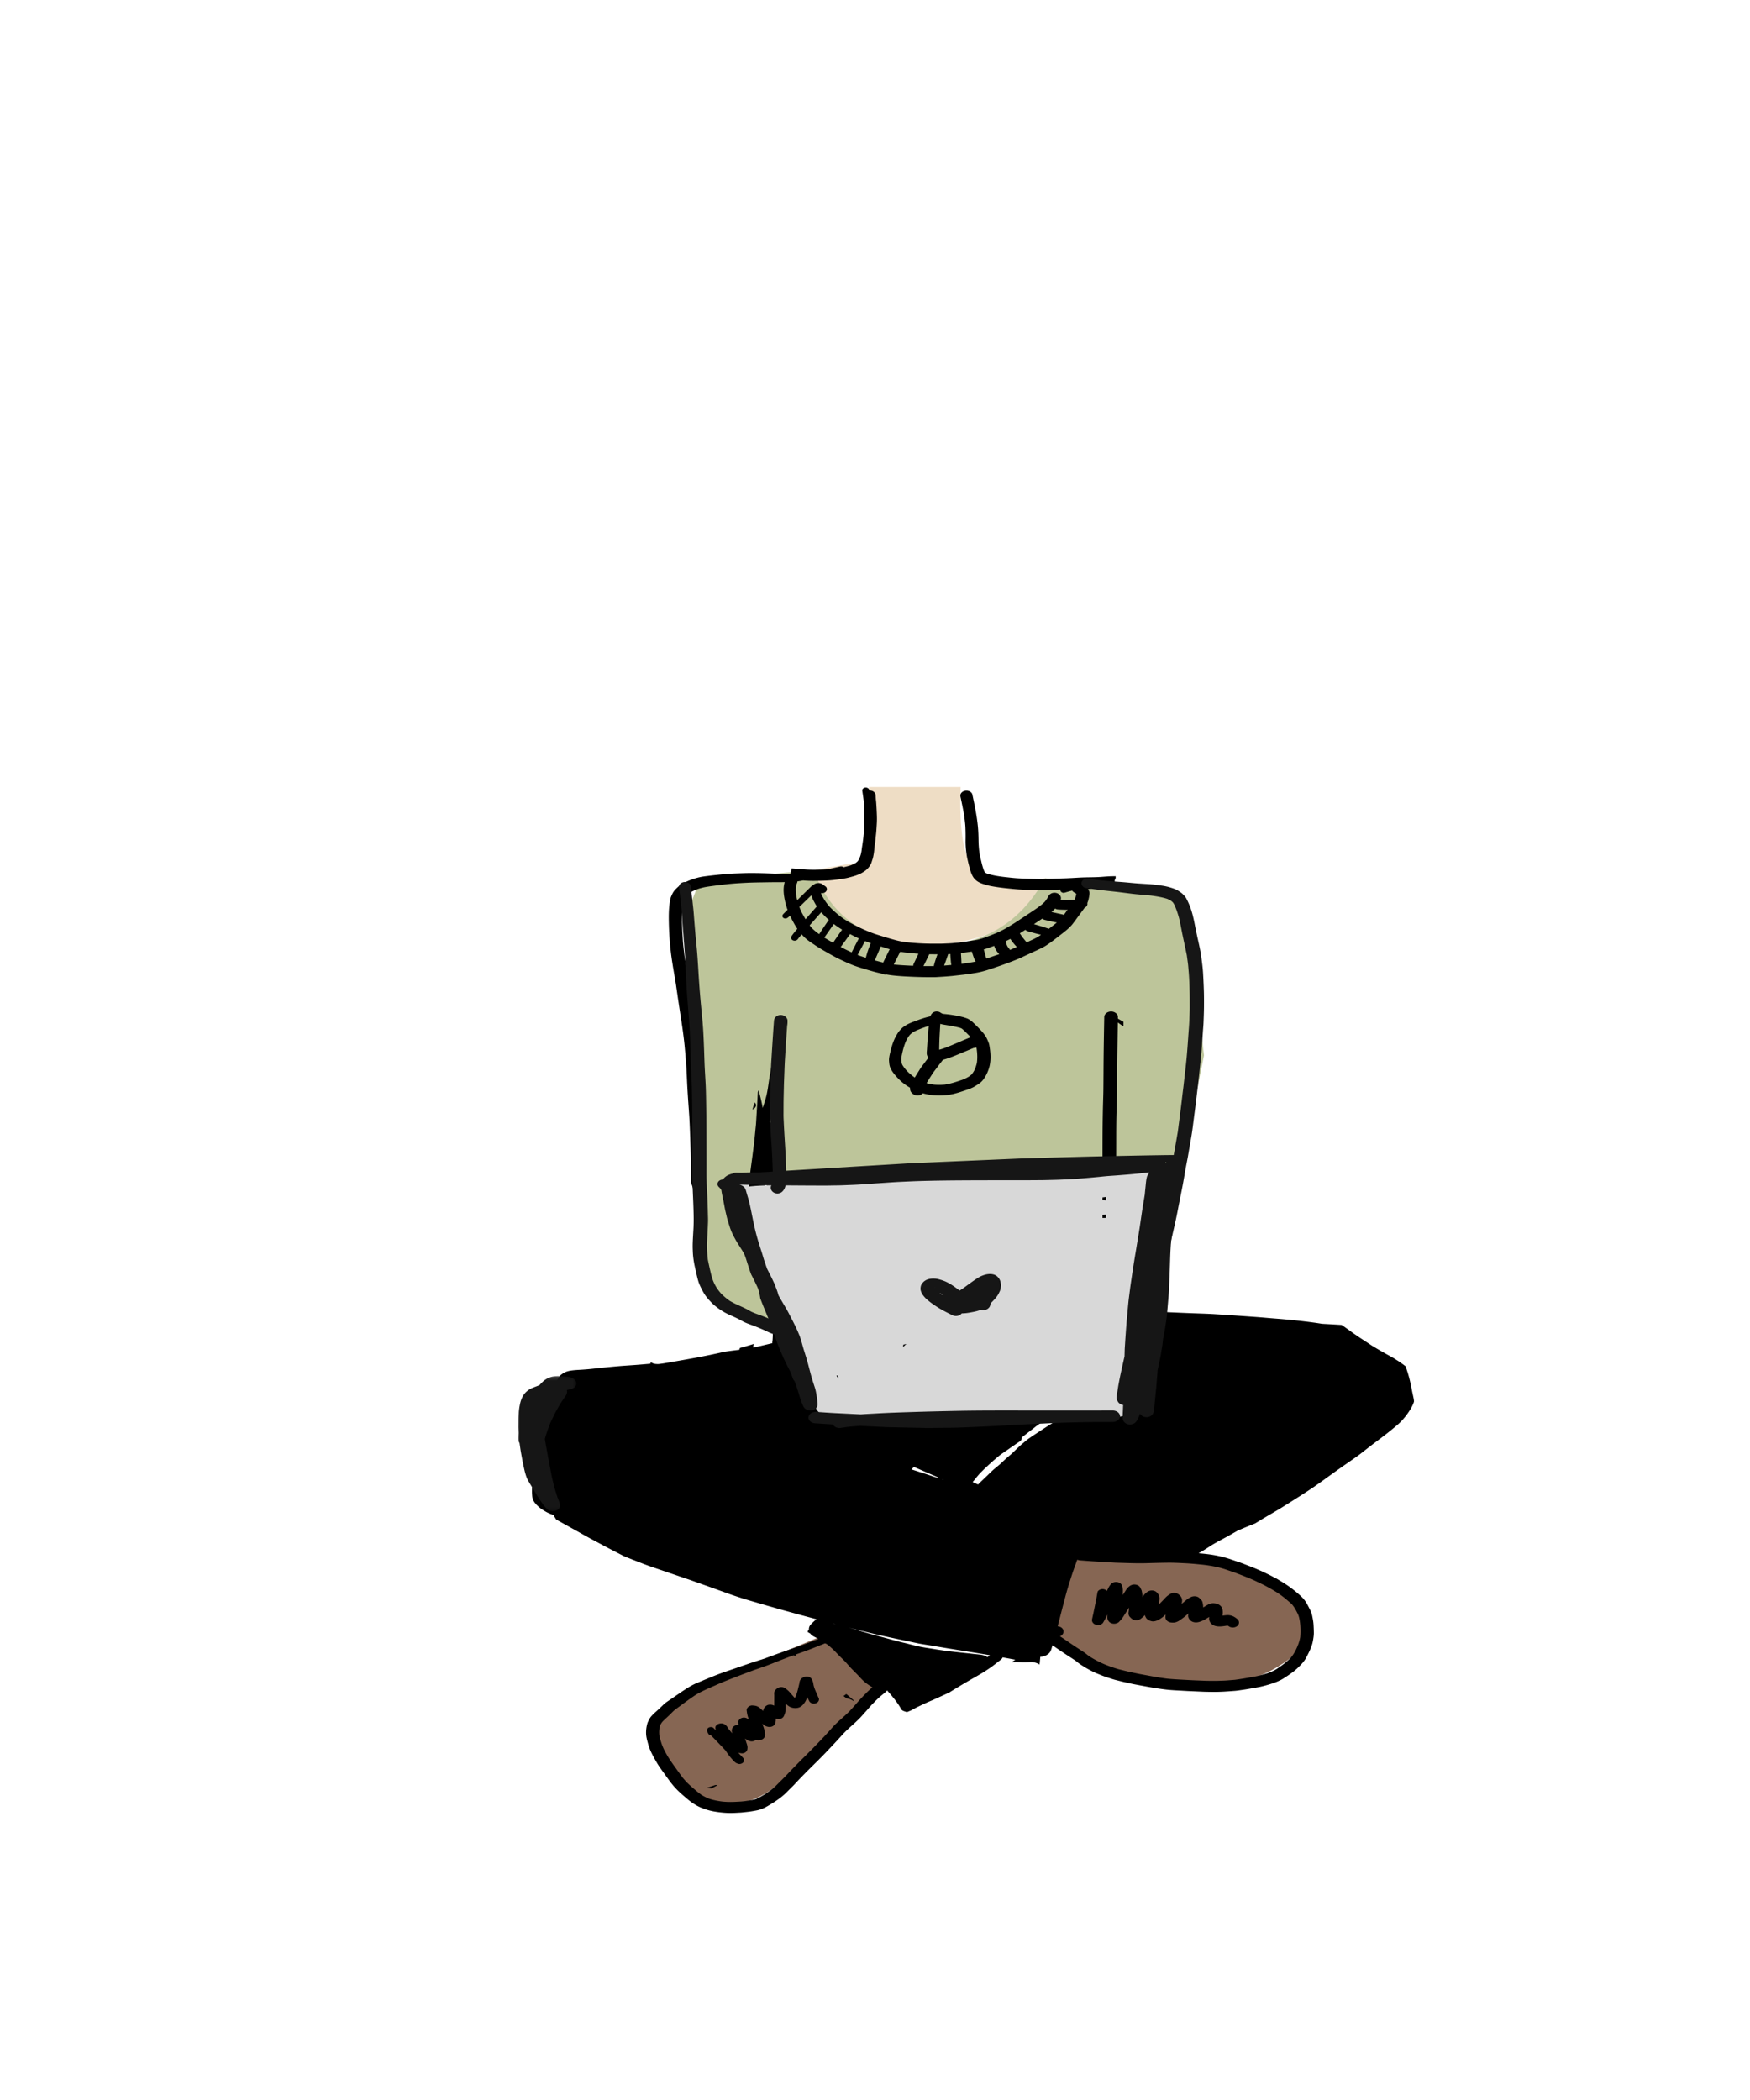 <svg width="500" height="600" xmlns="http://www.w3.org/2000/svg" xmlns:xlink="http://www.w3.org/1999/xlink"><defs><path id="a" d="M0 .143h16.668v38.629H0z"/></defs><g fill="none" fill-rule="evenodd"><path d="M237.737 466.188c-28.709 11.998-43.816 18.522-45.322 19.572-1.049.732-6.468 3.168-5.517 10.553.276 2.143 2.67 6.528 7.18 13.156 8.5 6.018 16.193 7.286 23.08 3.805 6.886-3.48 18.43-14.472 34.628-32.973l-14.05-14.113zm66.909-22.54c27.572-.05 45.963 1.725 55.175 5.327 9.211 3.602 13.486 10.69 12.823 21.262-7.676 7.778-16.977 11.367-27.903 10.769-6.988-.383-18.438-.795-29.039-4.729-3.983-1.478-9.647-4.84-16.99-10.09l5.934-22.539z" fill="#866653"/><path d="M248.28 224.848c-.242 14.471-1.161 21.707-2.76 21.707-1.597 0-5.935.703-13.012 2.11 5.002 16.038 16.453 23.213 34.351 21.524 17.898-1.69 28.481-8.115 31.749-19.276-10.142 1.98-16.825 1.232-20.048-2.249-3.223-3.48-4.587-11.419-4.092-23.816" fill="#EEDDC5"/><path d="M232.508 248.664c-22.518 1.7-33.777 3.687-33.777 5.963 0 .711-2.81 4.413-2.217 13.989.841 13.6 5.173 37.564 5.173 68.882V367l19.798 14 1.401 11.206c27.927-.31 48.92-1.439 62.977-3.388 14.058-1.95 27.603-1.95 40.637 0l17.5-87.279-5.077-44.869-40.315-5.757c-7.532 13.71-19.235 20.082-35.108 19.115-15.873-.967-26.204-8.088-30.992-21.364z" fill="#BDC59A"/><path fill="#D8D8D8" d="M207.728 337.381l126.445-4.249-10.276 73.632-91.39-1.264z"/><path d="M203.933 510.154l-1.933.636c.412.078.826.147 1.248.21l1.724-.919.028-.065a24.285 24.285 0 01-.575-.016c-.165.05-.328.1-.492.154M241 484.58c.084.057.164.119.242.184.055.035.11.07.165.103.13.113.255.23.377.35.147.017.295.04.443.073.613.135 1.15.371 1.612.71l.161-.133a25.825 25.825 0 01-.487-.403c-.57-.488-1.135-.982-1.712-1.464-.263.198-.53.392-.801.58m-25.51-169.089c-.135.318-.244.63-.335.954L215 317c.28-.116.519-.28.696-.486.296-.34.381-.742.232-1.107a1.28 1.28 0 00-.278-.407c-.037.16-.089.323-.16.491m49.866-22.362l-.198 2.243c-.134 1.506-.223 3.014-.316 4.522-.031.505-.128 1.04.01 1.537.068.247.187.468.332.692.19.288.509.45.819.635.209.124.598.21.86.257.499.09.967.064 1.465-.006 1.227-.17 2.372-.578 3.503-.994.724-.266 1.432-.566 2.142-.857 1.416-.58 2.822-1.175 4.238-1.754a1.84 1.84 0 00.752-.139c.029.112.055.224.078.338.19 1.327.252 2.679.077 4.007-.16.778-.428 1.536-.774 2.272a7.133 7.133 0 01-.759 1.123 6.789 6.789 0 01-.868.652c-.556.335-1.142.616-1.772.85-1.65.565-3.303 1.137-5.072 1.38a17.954 17.954 0 01-3.03 0 14.74 14.74 0 01-2.474-.537 17.844 17.844 0 01-2.877-1.386 15.422 15.422 0 01-2.393-2.015c-.488-.54-.932-1.102-1.29-1.707a3.628 3.628 0 01-.208-.59 10.82 10.82 0 01-.086-.767 4.317 4.317 0 01.046-.891c.315-1.662.715-3.333 1.466-4.9.28-.518.593-1.012.984-1.48.242-.237.5-.45.788-.649 1.095-.633 2.343-1.09 3.571-1.524.325-.11.654-.215.986-.312m2.987 6.765a95.217 95.217 0 01.086-3.335c.033-.744.075-1.488.118-2.231.034-.601.064-1.2.112-1.8.18.056.368.1.549.141.454.101.92.164 1.382.241 1.286.217 2.59.437 3.83.8.14.06.274.123.405.194.388.305.74.65 1.08.988.429.425.856.849 1.271 1.281l.147.165c-.185.076-.368.155-.552.231a259.407 259.407 0 00-2.474 1.044c-1.547.66-3.093 1.347-4.688 1.925-.418.142-.837.272-1.266.38v-.024m-2.284-10.034a3.18 3.18 0 00-.237.522c-.303.073-.604.15-.905.227-1.206.306-2.363.74-3.512 1.168-.545.203-1.085.407-1.611.644a9.855 9.855 0 00-1.695 1.002c-.433.312-.778.721-1.113 1.102-.32.365-.565.774-.804 1.177-.577.975-.992 2.012-1.317 3.062-.15.48-.269.963-.394 1.448-.193.747-.376 1.49-.454 2.253-.046.445.013.885.055 1.328.047.505.16.972.38 1.443.507 1.086 1.332 2.021 2.192 2.93 1.559 1.645 3.615 2.924 5.895 3.813 2.503.975 5.343 1.201 8.064.891 1.282-.146 2.496-.471 3.704-.849.571-.179 1.135-.38 1.704-.567.665-.218 1.31-.456 1.928-.751.44-.211.84-.476 1.24-.734.358-.229.71-.45 1.02-.723.755-.67 1.256-1.489 1.674-2.327.386-.773.681-1.572.867-2.394.2-.887.27-1.802.259-2.704-.014-1.048-.148-2.106-.328-3.142-.07-.403-.212-.789-.37-1.174-.172-.416-.36-.84-.59-1.238-.429-.743-1.018-1.408-1.627-2.057a41.69 41.69 0 00-1.822-1.832 70.1 70.1 0 00-.362-.344c-.33-.31-.7-.55-1.096-.798-.403-.252-.915-.397-1.38-.543-.405-.126-.828-.219-1.244-.311a35.77 35.77 0 00-4.49-.678 5.133 5.133 0 01-.413-.078 4.084 4.084 0 01-.392-.196c-.123-.08-.248-.16-.376-.236-.209-.124-.67-.194-.918-.194-.674 0-1.255.373-1.532.86" fill="#000" fill-rule="nonzero"/><path d="M264.19 310.388l-.095.185.095-.185m3.338-10.331c-.508.115-.88.381-1.163.737a122.516 122.516 0 00-2.419 3.142c-.251.336-.503.671-.753 1.008-.24.32-.432.67-.645 1.003a68.41 68.41 0 00-1.38 2.253c-.185.314-.344.64-.512.961-.14.26-.265.523-.383.79a8.826 8.826 0 00-.161.419 7.001 7.001 0 00-.112.63c.023.232.044.464.134.687.136.34.37.622.689.86.374.281.813.453 1.328.453.497 0 .978-.164 1.33-.453.532-.438.66-1.055.434-1.596.035-.08.073-.161.112-.24.717-1.302 1.51-2.566 2.323-3.83.371-.58.811-1.129 1.229-1.688.7-.936 1.413-1.862 2.147-2.781.583-.731.181-1.77-.698-2.193a2.28 2.28 0 00-.985-.219c-.173 0-.347.019-.515.057m-55.445 201.941l-.126-.135.126.135m17.984-22.942c-.237.076-.473.148-.69.26a1.776 1.776 0 00-.666.606c-.232.33-.285.712-.334 1.087-.091.427-.2.852-.303 1.278-.204.858-.435 1.722-.805 2.543a5.224 5.224 0 01-.181.286 8.273 8.273 0 01-.273-.267 94.794 94.794 0 01-.934-1.078 11.613 11.613 0 00-.664-.704c-.24-.237-.536-.435-.807-.646a1.755 1.755 0 00-.722-.35c-.399-.091-.914-.063-1.263.137-.186.107-.458.23-.598.365-.125.118-.243.24-.352.368a2.32 2.32 0 00-.218.463c-.128.345-.04.71-.042 1.06-.004.362-.008.725-.01 1.089l-.007 1.22.003.56a2.743 2.743 0 00-.626-.236 7.634 7.634 0 00-.576-.059c-.145.018-.29.033-.436.05-.278.065-.52.182-.724.35-.374.245-.54.595-.7.954-.01.057-.021.115-.03.173-.028.09-.046.182-.055.274l-.219-.189c-.265-.23-.507-.478-.784-.7a2.91 2.91 0 00-1.061-.547c-.323-.086-.666-.1-1.002-.135-.41-.04-.892.171-1.17.404-.286.237-.523.626-.485.972.063.571.148 1.132.306 1.691.069.238.142.476.219.712l.09.28-.27-.205a1.865 1.865 0 00-1.549-.34c-.645.148-1.219.695-1.168 1.276.02.239.05.474.09.71a3.688 3.688 0 00-.355.034.943.943 0 00-.292.064l-.377.133c-.14.087-.278.176-.414.267a.981.981 0 00-.304.37l-.16.314c-.026.16-.052.318-.076.477.004.165.026.33.064.493.015.105.037.208.062.31l.001.003a12.52 12.52 0 01-.135-.16l-.844-1.019c-.14-.166-.24-.355-.35-.535-.136-.225-.322-.414-.508-.612-.19-.205-.58-.388-.879-.458-.333-.075-.709-.041-1.032.046-.752.204-1.242.833-1.02 1.492.05.145.098.288.148.43l-.71-.701c-.315-.31-.932-.337-1.331-.143-.432.21-.623.632-.504 1.03.08.268.218.513.358.763.135.239.414.382.718.428.455.452.908.906 1.35 1.368.578.603 1.156 1.207 1.736 1.81.377.395.75.792 1.121 1.19.103.167.208.332.317.496.395.594.846 1.163 1.318 1.718.24.28.492.552.747.823.137.145.293.272.455.397.235.182.499.255.79.354.414.14.965-.03 1.263-.279a1.05 1.05 0 00.334-.475c.085-.255.066-.61-.13-.833a28.728 28.728 0 00-.466-.512 38.42 38.42 0 00-.69-.71 19.5 19.5 0 01-.3-.387c.195.076.402.128.61.15l.414.047c.283 0 .545-.059.788-.177.235-.115.422-.27.56-.465.141-.202.212-.42.213-.653.01-.102.02-.203.032-.304.024-.235-.052-.472-.093-.703-.048-.277-.169-.549-.254-.818l-.259-.822-.092-.292.173.131c.19.146.405.272.616.395.195.115.448.167.668.241.286.065.571.065.857 0a1.693 1.693 0 00.768-.394c.22.087.454.152.7.135.194-.011.388-.03.579-.059.18-.047.349-.112.508-.191.248-.122.446-.286.592-.492.075-.145.148-.29.22-.437.036-.166.06-.333.071-.501a3.653 3.653 0 00-.073-.517 8.964 8.964 0 00-.32-1.307c-.074-.223-.148-.447-.225-.67-.065-.183-.128-.366-.192-.55l.216.177c.184.152.345.272.562.402.253.152.552.237.853.297.867.17 1.779-.216 2.02-.952.13-.4.21-.793.186-1.21a3.359 3.359 0 00-.016-.166c.261.071.536.091.817.113a1.9 1.9 0 00.825-.186c.378-.183.618-.469.75-.81.14-.365.289-.712.351-1.092.093-.567.103-1.123.104-1.693 0-.215.003-.43.006-.645.38.393.809.768 1.337 1.002.767.342 1.854.408 2.627.047.68-.318 1.107-.844 1.487-1.393.32-.463.519-.976.703-1.488.205.42.419.836.637 1.25.13.181.304.325.522.433.335.163.744.207 1.12.121.362-.083.677-.284.866-.554.18-.255.284-.644.147-.93a37.956 37.956 0 01-.812-1.839c-.142-.343-.292-.684-.416-1.032a6.622 6.622 0 01-.3-1.115c-.033-.191-.07-.38-.109-.57-.047-.238-.16-.458-.259-.681-.151-.337-.353-.61-.737-.797a2.012 2.012 0 00-.84-.19 1.32 1.32 0 00-.397.056m120.617-14.599l-.207.022a2.19 2.19 0 01.207-.022zm-.264-.054c.052.004.103.009.154.016l-.154-.016zm-33.098-11.696c-.167.212-.319.42-.454.647-.195.326-.35.671-.52 1.007l-.107.201a1.507 1.507 0 00-.844-.495 1.814 1.814 0 00-1.138.12c-.297.14-.627.421-.678.707a195.356 195.356 0 01-1.178 6l-.193.872c-.03.134-.06.268-.087.401-.054.254-.126.516-.123.771.006.607.514 1.152 1.246 1.313.3.064.602.064.902 0 .394-.087.835-.32 1.015-.626.453-.768.875-1.55 1.287-2.335l-.05.393c-.05.393-.015.785.147 1.16.215.494.635.885 1.283 1.028.326.07.651.07.977 0 .146-.049.292-.1.438-.148.277-.13.495-.307.66-.529.24-.25.472-.497.676-.768.25-.332.463-.683.68-1.03.203-.326.411-.65.62-.976l.72-1.116c-.026.297-.06.594-.09.892-.025.247-.072.493-.086.74-.014.244.113.726.293.93.188.215.38.42.612.607.71.574 1.936.585 2.645 0 .402-.333.803-.65 1.143-1.029l.006.035c.047.248.126.396.258.641.036.065.07.13.105.196.129.157.278.3.447.429.293.238.647.337 1.027.442.646.178 1.361-.06 1.919-.303.15-.078.295-.162.434-.251.277-.17.533-.337.784-.529.343-.262.66-.544.967-.837a3.755 3.755 0 00-.073.827c.016.404.192.777.55 1.066.373.297.817.41 1.328.44.287.018.61.008.885-.053.284-.063.601-.197.855-.324.261-.133.52-.32.755-.486.196-.138.388-.283.583-.424.576-.417 1.094-.89 1.628-1.344l-.03.105c-.085.303-.13.725-.012 1.027a3.1 3.1 0 00.325.614c.158.228.505.485.784.615.479.225 1.08.26 1.611.167.518-.091 1.002-.305 1.47-.503.414-.175.79-.432 1.166-.657l.605-.36c-.048.427-.072.859.133 1.264.068.182.168.351.303.505.12.156.265.294.438.414.464.355 1.082.499 1.707.54.892.06 1.779-.117 2.656-.242.108.054.212.111.316.17l.286.178a2.1 2.1 0 00.896.194c.47 0 .925-.15 1.257-.417.694-.555.674-1.457 0-2.016a6.25 6.25 0 00-.862-.607 3.743 3.743 0 00-1.71-.491c-.387-.012-.774.036-1.155.083-.158.02-.315.041-.472.063.013-.106.026-.212.035-.317.056-.612.063-1.233-.162-1.827-.163-.428-.503-.778-.965-1.028-.495-.267-1.01-.346-1.595-.376-.24.009-.473.04-.7.097-.304.066-.58.202-.838.344-.308.17-.606.347-.902.53l-.4.242a6.007 6.007 0 00-.142-1.287c-.05-.25-.133-.53-.304-.747a5.784 5.784 0 00-.718-.726c-.563-.502-1.573-.56-2.276-.235a5.847 5.847 0 00-1.262.757c-.188.152-.368.314-.552.468l-.85.711-.05.042.018-.087c.099-.474.17-.914.05-1.39a2.06 2.06 0 00-.329-.674c-.138-.2-.38-.382-.572-.552-.326-.29-.854-.442-1.329-.442-.528 0-.935.174-1.327.442a7.162 7.162 0 00-.815.612c-.303.275-.562.582-.835.875l-.853.876c-.178.182-.355.366-.535.549.05-.32.096-.638.13-.96.018-.153.038-.307.062-.461.043-.3.01-.555-.044-.858a.676.676 0 00-.116-.371 3.743 3.743 0 00-.414-.652 1.917 1.917 0 00-1.12-.69 2.258 2.258 0 00-1.824.386 4.89 4.89 0 00-.904.841c-.17.204-.286.442-.428.66a14.49 14.49 0 00-.071-1.022 7.475 7.475 0 00-.156-.848c-.054-.234-.202-.463-.31-.683a1.463 1.463 0 00-.479-.658 2.01 2.01 0 00-.82-.384 2.238 2.238 0 00-1.81.384 3.881 3.881 0 00-.952.966c-.112.166-.21.337-.321.503l-.63.938-.127.19.018-.18c.038-.388.067-.774.065-1.164-.004-.458-.133-.915-.252-1.361-.126-.478-.672-.872-1.243-.997a2.165 2.165 0 00-.467-.051c-.624 0-1.202.27-1.545.707zm-53.49-176.681c.512-.953.983-1.95 1.398-2.83l.264-.558c.06.004.125.005.19.005h.078l2.088.008c-.35.978-.78 2.2-1.065 3.387l-.131-.004-.276-.001-.274-.002-.063.001-1.634.001c-.192 0-.383-.002-.575-.007zm6.054-.525l.143-.386c.27-.735.528-1.474.786-2.212l.112-.32.25-.003.268-.009a1.4 1.4 0 01.07-.002c.04.7.08 1.23.127 1.718l.024.268.003.031c.019.215.038.436.072.65l.03.196.014.095.027.185h-.053a.353.353 0 00-.037.002l-1.842.154-.128.012-.008.002.142-.38zm-9.253.423c-1.616-.074-3.274-.15-4.899-.314l-.043-.006-.041-.004c-.095-.013-.192-.024-.287-.038a299.193 299.193 0 001.828-3.623c1.027.175 2.096.278 3.13.376l.044.004.363.034.65.063.671.063c.122.012.246.02.369.025a164.6 164.6 0 00-1.1 2.317 6.361 6.361 0 00-.372.838l-.016.099c-.01.06-.022.118-.03.178l-.267-.012zm14.052-1.17l-.022-.537a85.88 85.88 0 00-.103-1.76l-.01-.164c.595-.059 1.206-.145 1.744-.22.27-.04.537-.077.804-.112l.57-.078c.119.4.245.8.379 1.198.088.263.182.525.28.787.041.113.096.224.15.335l.03.063c.081.16.16.317.253.473l-.036.004c-.61.129-1.236.226-1.841.322l-.089.013-.305.05c-.304.048-.61.098-.918.135l-.089.01-.773.096c-.01-.205-.017-.411-.024-.616zm-24.721-.361c.242-.614.509-1.226.766-1.817l.227-.522.228-.53c.158-.37.317-.74.48-1.108l.621.202.632.2c.426.134.854.266 1.283.394l-.192.375a259.853 259.853 0 00-1.673 3.42c-.77-.176-1.57-.383-2.372-.614zm31.828-.596l-.019-.032a5.123 5.123 0 01-.148-.525l-.011-.041-.032-.13a25.625 25.625 0 00-.238-.886c-.086-.305-.177-.61-.27-.913a20.336 20.336 0 001.581-.517l.898-.326.515-.187c.026.116.066.243.12.386.28.744.728 1.415 1.33 1.992l-.695.237c-.437.15-.873.301-1.311.45l-.259.087c-.472.16-.942.32-1.415.476a.801.801 0 00-.046-.071zm-35.924-.641a37.396 37.396 0 01-.844-.323l.677-1.243.322-.599 1.14-2.123c.154.066.318.13.481.193.381.144.763.287 1.15.425a27.26 27.26 0 00-1.407 4.154 53.896 53.896 0 01-1.519-.484zm42.523-2.032a4.594 4.594 0 01-.622-.874 5.58 5.58 0 01-.342-.958 5.78 5.78 0 01-.026-.41c.4-.182.83-.395 1.278-.629l.21.33.139.208c.119.181.265.357.394.512l.163.198c.272.343.58.687.942 1.055-.657.3-1.302.582-1.967.859a.835.835 0 00-.169-.29zm-48.185-.553l.331-.447.417-.572c.252-.342.5-.685.75-1.029.39-.546.78-1.095 1.166-1.645.42.226.9.47 1.597.814.303.149.61.292.917.432-.473.887-.89 1.687-1.273 2.443l-.319.628-.107.21c-.121.235-.24.468-.357.702a62.356 62.356 0 01-3.122-1.536zm52.9-1.601a27.277 27.277 0 01-.864-1.064c-.299-.389-.59-.806-.863-1.24a68.2 68.2 0 001.598-1.013c.175.216.433.368.784.463 1.36.378 2.505.686 3.675.963l-.101.066a41.14 41.14 0 01-.612.424c-.883.534-1.856.974-2.796 1.401l-.57.26a16.783 16.783 0 01-.25-.26zm-55.424.196c-.725-.411-1.468-.861-2.066-1.222l-.057-.036-.036-.02c.226-.33.455-.656.686-.983l.09-.13.233-.33 1.71-2.453.17.141a23.71 23.71 0 002.187 1.483c-.4.563-.796 1.134-1.19 1.707l-.268.392c-.385.558-.76 1.106-1.11 1.655a8.774 8.774 0 00-.349-.204zm59.544-4.59c-.605-.184-1.214-.359-1.824-.533l.033-.01.032-.022.865-.572.224-.148c.418-.278.838-.556 1.255-.836.186.176.434.304.711.37.842.204 1.823.436 2.818.634.207.041.414.08.622.116-.54.443-1.1.88-1.629 1.29l-.33.258-.317.244c-.733-.243-1.6-.526-2.46-.79zm-65.305.545a14.089 14.089 0 01-.594-.733 904.647 904.647 0 003.315-3.75c.33.385.691.756 1.092 1.166.32.327.681.668 1.071 1.014-.614.884-1.272 1.841-1.92 2.823l-.36.54-.131.196-.345.521a14.856 14.856 0 01-2.128-1.777zm71.947-3.778a19.261 19.261 0 00-.5-.122l-.276-.06a138.51 138.51 0 00-.927-.204c-.58-.126-1.157-.257-1.734-.391a9.77 9.77 0 001.043-.991c.028.025.064.047.1.072l.033.02c.259.126.541.19.84.191.515.045 1.04.057 1.549.07l.418.01.21.003c.134 0 .27-.003.405-.009-.218.277-.42.561-.623.845l-.094.132-.332.462-.112-.028zm-74.671-.38l-.024-.045-.042-.075a21.137 21.137 0 01-.736-1.726l.467-.446c.997-.962 1.985-1.927 2.972-2.894a5 5 0 00.304.924c.173.41.397.813.592 1.17l.092.169c.178.323.365.64.557.943-.036.03-.072.069-.109.11l-1.032 1.172-.423.482c-.554.63-1.107 1.26-1.657 1.892a55.205 55.205 0 01-.961-1.677zm17.453-35.699c-.165.14-.328.388-.295.6.176 1.148.377 2.51.548 3.898a139.27 139.27 0 01-.05 4.786l-.002.065c-.019.83-.01 1.708.024 2.685a59.177 59.177 0 01-.52 4.34 40.547 40.547 0 00-.21 1.53c-.085.476-.163.825-.25 1.13a7.04 7.04 0 01-.215.607l-.057.145-.036.097c-.04.109-.08.216-.126.324a5.09 5.09 0 01-.467.67 7.077 7.077 0 01-.573.468c-.356.199-.77.394-1.306.614-.244.074-.49.141-.736.208l-.295.08c-.327.09-.667.175-1.041.259a1.263 1.263 0 00-.734-.228c-.099 0-.197.01-.29.033-1.324.301-2.621.584-3.716.821a74.74 74.74 0 01-2.477.08c-.475.01-.947.016-1.42.016-1.074 0-1.965-.033-2.803-.108-1.102-.096-2.28-.194-3.433-.265a15.95 15.95 0 01-.352 1.666c-.967-.042-1.921-.079-2.874-.116l-.112-.005-1.259-.05a258.694 258.694 0 00-3.92-.135 129.534 129.534 0 00-2.942-.04c-.9 0-1.718.015-2.498.042l-.889.03c-1.503.05-3.056.101-4.583.261l-1.134.12-.067.007c-1.473.153-2.996.311-4.484.524-1.73.249-3.477.79-5.194 1.613a8.199 8.199 0 00-.959.534l-.163.105c-.358.23-.728.466-1.038.748-.414.379-.884.823-1.229 1.318-.297.425-.512.921-.7 1.359-.233.54-.317 1.1-.4 1.642l-.017.102c-.29 1.884-.297 3.8-.261 5.588a87.49 87.49 0 00.587 8.68c.265 2.221.649 4.457 1.02 6.618l.005.032c.125.734.251 1.466.373 2.199l.129.89c.366 2.53.78 5.397 1.208 8.135.453 2.904.918 5.995 1.209 9.061.153 1.63.292 3.292.412 4.942.114 1.553.183 3.132.243 4.525.133 3.116.357 6.242.574 9.265l.019.277c.164 2.299.245 4.64.323 6.905.028.846.057 1.686.09 2.526.11 2.873.128 5.758.144 8.549l.005.8.005 1.02c.832 2.441 1.643 4.886 2.457 7.332.293.883.504 1.785.742 2.68l.57 2.13a38 38 0 00.007-.483c.015-1.568.021-3.161.02-4.737v-.69c-.003-2.91-.005-5.824-.023-8.736-.02-3.408-.086-6.456-.198-9.316-.042-1.08-.08-2.158-.12-3.237l-.027-.801-.023-.648a114.07 114.07 0 00-.255-4.267l-.003-.048-.037-.51-.08-1.117-.003-.04c-.074-.998-.15-2.03-.207-3.046a382.862 382.862 0 01-.252-5.16 150.63 150.63 0 00-.27-4.326c-.099-1.37-.214-2.842-.384-4.333l-.012-.108a169.08 169.08 0 00-.606-4.838c-.232-1.608-.484-3.225-.727-4.788l-.008-.047a317.69 317.69 0 01-.66-4.4l-.011-.073c-.212-1.509-.432-3.07-.685-4.61a384.81 384.81 0 00-.774-4.535l-.077-.519a182.3 182.3 0 01-.192-1.259c-.08-.52-.138-1.07-.186-1.513l-.027-.24-.058-.498c-.162-1.352-.25-2.684-.34-4.16-.085-1.364-.114-2.74-.144-4.069l-.002-.1a41.38 41.38 0 01.016-1.826l.002-.129.004-.153c.02-.845.089-1.708.21-2.57.048-.26.1-.493.159-.708.062-.234.16-.462.259-.672.142-.26.279-.467.429-.653a8.325 8.325 0 011.076-.913c.447-.266.874-.487 1.304-.674a27.6 27.6 0 011.322-.529c.67-.191 1.325-.372 2-.489.737-.129 1.46-.227 2.329-.343a207.7 207.7 0 013.544-.431l.039-.004.637-.075c1.517-.15 3.2-.266 5.297-.364 1.39-.064 2.806-.088 4.176-.109l.07-.001 1.333-.022c1.47-.027 2.961-.03 4.405-.034l.753-.002c-.575 1.88-.268 3.858.15 5.713.161.72.381 1.455.652 2.188l-.193.185-.186.184c-.145.143-.29.287-.433.432l-.031.03-.027.029a5.213 5.213 0 00-.161.163l-.084.088c-.084.086-.179.183-.243.29-.115.195-.144.376-.086.554.06.179.205.335.395.428a.998.998 0 00.871-.006l.042-.021.03-.017a.699.699 0 00.228-.156c.213-.155.414-.331.6-.497.156.356.346.74.558 1.137l.015.029c.336.63.717 1.345 1.14 2.015l.04.061c.105.17.21.336.32.503l-.287.34c-.473.567-.96 1.152-1.36 1.766-.277.422-.115.937.368 1.171.154.076.328.116.505.116.36 0 .704-.162.897-.424.38-.508.8-1 1.125-1.37.25.29.547.596.88.914.764.726 1.702 1.344 2.606 1.942l.266.175a.82.82 0 00.211.144l.102.064.074.05c.803.54 1.661 1.039 2.47 1.503l.265.15c1.362.783 2.77 1.592 4.253 2.288 1.537.724 2.934 1.367 4.457 1.891 1.217.422 2.48.79 3.702 1.143l.542.157c1.067.31 2.109.574 3.098.782a1.717 1.717 0 001.27.244c.6.105 1.193.191 1.76.257 1.738.202 3.51.295 5.034.367 2.003.094 3.803.14 5.503.14h.055l1.38-.001c.337 0 .682-.024 1.016-.045.187-.013.357-.024.525-.033a79.27 79.27 0 002.65-.19l.27-.022.45-.042a1.89 1.89 0 00.292-.03c.395-.04.79-.085 1.184-.131.248-.03.496-.058.744-.086l.563-.062.034-.004c.738-.082 1.5-.166 2.238-.281l.851-.134.85-.134c.952-.15 1.953-.384 3.148-.743a67.718 67.718 0 002.641-.868l.747-.256a101.824 101.824 0 005.366-2c.619-.248 1.23-.535 1.82-.814l.398-.189c.91-.426 1.823-.85 2.738-1.272l.483-.22c.932-.425 1.897-.864 2.767-1.403 1.106-.686 2.138-1.486 3.136-2.258l.106-.081c.7-.544 1.4-1.089 2.096-1.637 1.09-.86 1.867-1.608 2.444-2.353.427-.549.838-1.118 1.236-1.668l.032-.046.112-.154c.235-.325.475-.646.715-.969l.08-.107.05-.068c.193-.26.389-.52.58-.782.185-.254.368-.508.549-.764l.036-.016.039-.018c.524-.24.815-.784.693-1.297.158-.355.277-.715.354-1.07l.063-.288.052-.234c.059-.281.097-.551.133-.828l.012-.092c.03-.215.035-.611-.067-.823l-.042-.085c-.083-.172-.177-.368-.302-.544.332-.06.636-.097.925-.104a.69.69 0 00-.146-.144l.058.016h.008l.428-.002.22-.001c.44-.004 1.042-.008 1.596-.042.363-.022.728-.05 1.093-.077l.203-.016.262-.02.226-.016.708-.05c.654-.042 1.383-.07 2.284-.084-.079-.544-.16-1.086-.24-1.63-.047-.312.073-.657.267-.962-.004-.191-.004-.383-.004-.574-.213.006-.426.01-.635.011-.361.006-.722.011-1.078.027-.569.027-1.156.072-1.708.114l-.08.006-.612.047c-1.135.084-2.279.1-3.288.114-.614.01-1.228.02-1.839.04-.808.029-1.643.076-2.378.118l-.113.006-.06.003-.052.003-.044.004-.043.003c-.873.05-1.775.1-2.664.124-1.228.036-2.516.08-4.176.143l-.065.002a50.15 50.15 0 01-1.992.05h-.25a184.9 184.9 0 01-2.394-.04 121.056 121.056 0 01-4.435-.169c-1.002-.056-2-.168-2.967-.277l-.55-.059-.503-.056a36.838 36.838 0 01-2.338-.348 19.562 19.562 0 01-2.386-.588 6.653 6.653 0 01-.468-.208 4.199 4.199 0 01-.224-.189 3.32 3.32 0 01-.189-.283c-.376-.905-.615-1.823-.8-2.603l-.059-.249a44.648 44.648 0 01-.515-2.33 32.243 32.243 0 01-.27-3.775c-.015-1.073-.05-2.487-.19-3.912-.297-3.06-.92-6.054-1.585-9.107-.08-.374-.46-.707-.802-.871a1.993 1.993 0 00-.882-.202c-.147 0-.303.018-.462.054-.437.1-.817.345-1.043.67-.224.318-.277.652-.176 1.12.342 1.58.653 3.122.924 4.579l.009.06c.201 1.344.409 2.734.466 4.137a59.994 59.994 0 01.043 3.19l-.001.05c-.007.407-.013.827 0 1.233a23.82 23.82 0 00.574 4.662c.198.858.36 1.514.527 2.13.169.629.357 1.333.64 1.977.16.365.366.79.673 1.17.349.44.822.835 1.333 1.116.626.344 1.343.562 2.036.774.8.244 1.595.385 2.479.533 1.79.296 3.603.474 5.356.647l.409.04c1.637.162 3.319.202 4.945.241l.068.002.363.008c.936.022 1.87.037 2.806.047l.2.001c.617 0 1.265-.03 1.787-.053l.194-.01c.208-.01.409-.019.61-.026.563-.02 1.127-.038 1.69-.056l.232-.006.185-.006a.581.581 0 00.01.344c.107.324.5.578.894.578a.867.867 0 00.25-.037l.113-.032.033-.01c.545-.158 1.11-.323 1.67-.465l.166-.042.217-.056c.128.209.332.388.638.565.055.031.11.062.163.095.132.09.26.18.384.277l-.016.055c-.126.553-.256 1.124-.488 1.676-.35.002-.707.01-1.063.02-.463.01-.927.018-1.389.018a26.04 26.04 0 01-1.557-.041l.048-.095c.136-.372.081-.774-.155-1.135a1.859 1.859 0 00-1.138-.767 2.188 2.188 0 00-1.423.157l-.142.09-.232.15c-.227.19-.386.416-.475.673-.3.553-.649 1.06-1.067 1.55-1.115 1.072-2.464 1.965-3.767 2.828l-.316.21a1020.88 1020.88 0 01-4.459 2.952l-.065.04c-1.705 1.056-3.452 2.138-5.391 2.914-.204.08-.406.164-.608.246l-.07.03c-.366.149-.745.304-1.123.442l-.138.05-1.52.558a23.12 23.12 0 01-1.563.456c-.36.089-.75.147-1.095.197l-.277.041-.798.125-.798.123c-.574.088-1.152.167-1.73.245l-.682.092-.589.055-.65.061-.625.059c-.528.051-1.046.074-1.485.09a40.8 40.8 0 00-.642.028c-.441.022-.87.042-1.29.042h-.093l-2.06.003h-.104c-2.429 0-4.93-.14-7.646-.433a21.926 21.926 0 01-3.338-.686l-.523-.145-.104-.03c-.357-.1-.713-.2-1.066-.307l-.851-.257c-1.01-.303-2.157-.646-3.264-1.027a43.59 43.59 0 01-4.3-1.815 61.111 61.111 0 01-1.814-.918 1.355 1.355 0 00-.326-.174 32.754 32.754 0 01-1.756-1.02 26.177 26.177 0 01-4.374-3.648 16.101 16.101 0 01-2.232-3.198 6.644 6.644 0 01-.327-.838c.102.034.216.05.346.05.351 0 .697-.12.948-.328.258-.217.403-.54.388-.866a.92.92 0 00-.39-.716l-.164-.119-.37-.263a5.979 5.979 0 00-.606-.401c-.19-.107-.582-.182-.815-.182-.262.01-.498.023-.728.094a1.934 1.934 0 00-.836.503.909.909 0 00-.415.209c-1.386 1.362-2.77 2.723-4.15 4.09-.114-.48-.216-.942-.294-1.37-.128-.915-.154-1.728-.079-2.488.085-.4.205-.787.357-1.154a1 1 0 00.076-.36 31 31 0 001.168-.197l.092-.016.365-.066c.308.027.635.052.954.07.735.037 1.362.055 1.976.055l.267-.002c1.587-.015 2.913-.044 4.265-.134 1.467-.098 2.902-.323 4.291-.54l.069-.011c.652-.102 1.292-.274 1.945-.456.673-.185 1.435-.394 2.167-.73l.21-.096.042-.019.048-.02c.184-.086.358-.166.516-.253.35-.19.714-.43 1.084-.712a5.4 5.4 0 001.296-1.443c.122-.201.343-.592.445-.954.064-.227.14-.453.217-.68l.014-.042c.18-.533.277-1.09.363-1.583.088-.504.137-.998.18-1.434l.018-.195.012-.118.024-.23c.035-.322.078-.642.122-.962l.022-.165c.03-.214.057-.43.083-.645.03-.255.055-.51.08-.767l.016-.147c.028-.285.057-.571.089-.857.068-.599.118-1.17.151-1.744l.04-.627c.025-.387.049-.775.066-1.16.027-.613.03-1.218.007-1.846a93.675 93.675 0 00-.202-3.857c-.012-.16-.03-.32-.049-.477l-.009-.078-.004-.04c-.016-.147-.032-.289-.04-.431a21.624 21.624 0 01-.037-.82l-.002-.083c-.011-.321-.082-.459-.223-.733l-.021-.04a1.564 1.564 0 00-.603-.505 1.938 1.938 0 00-.986-.189c-.016-.184-.057-.399-.281-.587a1.145 1.145 0 00-.716-.248c-.265 0-.527.09-.717.248zm-32.468 134.095c-.042.563-.08 1.127-.116 1.691l-.021.31-.045.692c.232.432.442.874.662 1.312.343.687.683 1.372 1.001 2.068.314.689.627 1.375.925 2.068.218.508.446 1.017.602 1.546.137.467.234.935.321 1.413.094.512.161 1.026.215 1.541.098-.704.187-1.376.269-2.05.046-.378-.217-.809-.48-1.049a1.785 1.785 0 00-.3-.21c.01-.16.01-.329.012-.497.004-.824.004-1.646.003-2.469.114-1.985.241-3.933.359-5.671a205.643 205.643 0 01-1.953-4.624c-.467-1.14-.934-2.281-1.377-3.43a520 520 0 00-.077 7.359" fill="#000" fill-rule="nonzero"/><path d="M226.946 473.137l.59-.224a3.399 3.399 0 00-.265-.174 114.172 114.172 0 005.86-2.175l.052-.02 2.515-1.003a.951.951 0 00.077-.035c.097.07.175.125.254.178l.084-.018c.197.15.399.303.599.457.278.215.547.456.785.668l.14.124.026.024c.266.235.527.468.76.712l.294.307c.449.47.899.94 1.358 1.402.133.135.273.267.411.398l.049.048.269.256c.164.157.321.32.478.482l.038.04.164.17c.218.238.433.48.648.721.388.438.776.877 1.18 1.301.296.31.6.615.904.92l.068.07.06.06c.307.308.613.614.91.928l.09.099c.671.731 1.364 1.488 2.213 2.113.489.36 1.048.732 1.708 1.14-.28.217-.546.455-.793.678-.616.556-1.19 1.142-1.823 1.796-.643.663-1.3 1.383-2.062 2.268-.328.377-.665.75-1.003 1.122l-.546.605a1.682 1.682 0 00-.206.232 23.43 23.43 0 01-.353.351 53.904 53.904 0 01-1.815 1.676l-.445.398c-.837.753-1.719 1.56-2.495 2.445a120.76 120.76 0 01-2.046 2.263 227.624 227.624 0 01-6.066 6.22c-.809.796-1.615 1.618-2.393 2.414l-.028.028-.666.678c-.38.388-.752.783-1.124 1.176l-.074.077a63.75 63.75 0 01-1.603 1.66l-.414.411-.909.903-.226.225c-.3.301-.587.59-.89.858-.851.763-1.815 1.421-2.727 2.03l-.164.098c-.793.48-1.613.975-2.52 1.343-.489.144-1.006.233-1.508.319-.494.081-.97.151-1.442.22l-.055.009-.82.086c-.23.026-.467.038-.697.05l-.038.002-.31.015a52.81 52.81 0 01-1.638.077 23.48 23.48 0 01-2.97-.105c-1.363-.167-2.572-.426-3.697-.792a13.248 13.248 0 01-2.192-1.065c-.798-.543-1.522-1.165-2.224-1.767l-.406-.348a33.608 33.608 0 01-1.736-1.608 41.232 41.232 0 01-.748-.843c-.268-.31-.514-.644-.752-.967l-.134-.183c-.403-.546-.797-1.096-1.19-1.645l-.115-.16-.41-.573a58.728 58.728 0 01-1.674-2.43c-.502-.78-.938-1.6-1.322-2.323-.287-.611-.56-1.214-.773-1.86-.229-.7-.484-1.532-.648-2.401a7.773 7.773 0 01.028-1.88c.065-.334.143-.636.237-.922a2.38 2.38 0 01.112-.275 4.71 4.71 0 01.556-.813c.387-.395.802-.782 1.169-1.121.275-.258.547-.51.812-.766.237-.233.473-.467.706-.702l.319-.318c.31-.311.684-.583 1.045-.847l.156-.114 1.11-.817c1.276-.942 2.723-2.01 4.175-2.96 1.38-.855 2.938-1.54 4.445-2.202l.033-.016.174-.076.846-.373a84.977 84.977 0 013.048-1.303 354.99 354.99 0 018.02-3.075l.306-.107.28-.097c.499-.174.998-.348 1.496-.524l.64-.224a43.787 43.787 0 001.548-.559c.602-.233 1.202-.472 1.803-.71l.273-.109c.763-.303 1.552-.617 2.334-.913l.76-.29.05-.02c.487-.187.992-.382 1.492-.56l.258-.091.254-.09.08.239.005.003h.001zm54.767.073c-.6-.318-1.316-.42-1.997-.499-.514-.057-1.027-.11-1.54-.163l-.236-.025c-.765-.091-1.542-.17-2.294-.248-.363-.037-.728-.075-1.09-.114-.492-.06-.985-.113-1.48-.166a93.451 93.451 0 00-.908-.105l-.003-.002a97.047 97.047 0 01-5.037-.69c-.466-.077-.934-.15-1.401-.223-1.237-.193-2.516-.391-3.743-.678a92.457 92.457 0 01-2.62-.655c-.41-.11-.835-.208-1.245-.303-.387-.09-.774-.18-1.157-.279-1.395-.362-2.806-.749-4.17-1.122l-.954-.261c-.567-.155-1.134-.307-1.701-.458-.797-.214-1.594-.427-2.388-.647a66 66 0 01-1.803-.537 57.255 57.255 0 00-1.928-.572c-.404-.11-.809-.224-1.212-.337l-.287-.08c1.677.426 3.372.839 4.868 1.202l.064.014.036.008c1.127.275 2.255.548 3.38.826 2.578.575 5.3 1.146 7.486 1.604l.18.037.516.108.128.027 3.314.699c.88.169 1.807.314 2.553.43l.137.022c.437.068.864.135 1.292.206l1.642.277c1.212.205 2.424.409 3.637.603l2.368.38.284.044c2.602.416 5.551.887 8.438 1.384l-.751.561a1.654 1.654 0 00-.378-.268zm-43.493-9.248l.005-.03.567.154c-.19-.043-.382-.084-.572-.124zm108.277 16.28l-.786-.006a41.072 41.072 0 01-1.611-.031l-1.202-.05-.395-.015-.035-.001a153.93 153.93 0 01-2.997-.136c-.49-.028-.98-.054-1.473-.08-1.513-.078-3.046-.158-4.54-.31-1.866-.23-3.656-.553-5.802-.95a82.7 82.7 0 00-.692-.127l-.12-.02-.037-.009a65.004 65.004 0 01-2.361-.459l-.448-.096-.367-.079-.075-.017a65.903 65.903 0 01-2.638-.606c-.196-.05-.394-.098-.593-.146-.388-.093-.79-.19-1.171-.31l-.798-.254-.798-.255c-1.197-.446-2.193-.825-3.18-1.308a33.189 33.189 0 01-2.934-1.611c-.367-.248-.69-.487-.988-.734a11.25 11.25 0 00-1.056-.762l-.82-.535a157.82 157.82 0 01-4.364-2.924 37.343 37.343 0 00-1.37-.895c.758-.28 1.19-1.073.96-1.762-.124-.375-.43-.704-.835-.901a1.955 1.955 0 00-.791-.195l.07-.24.065-.25c.214-.816.424-1.632.633-2.449l.144-.558.024-.097c.472-1.84.96-3.74 1.466-5.603.627-2.3 1.364-4.565 1.937-6.282.198-.588.422-1.202.603-1.695l.027-.075c.137-.374.274-.746.406-1.121l.233-.669c.243.117.532.182.93.213l.673.051c1.162.09 2.397.183 3.603.255l2 .118 1.998.117.4.025.214.015.08.004c.437.03.888.058 1.332.072l1.778.052 1.778.053c1.129.033 2.155.05 3.14.05.784 0 1.485-.01 2.145-.03a314.69 314.69 0 015.814-.129l.422-.002c1.373 0 2.767.07 4.116.136l.486.024c1.488.072 2.981.219 4.426.362l.544.053c2.669.314 4.74.744 6.52 1.351l1.008.346 1.74.595.863.333c1.721.662 3.483 1.34 5.139 2.131l1.813.867c.328.157.647.33 1.002.52.155.084.31.168.465.25.8.42 1.574.89 2.322 1.346l.277.169c.821.545 1.53 1.057 2.17 1.564.33.263.662.548.953.8l.182.155.157.135c.263.224.562.478.836.745.462.545.861 1.152 1.256 1.91l.418.797c.21.468.356.907.446 1.342.047.233.093.465.136.696.226 1.532.267 3.102.125 4.668-.133.667-.29 1.254-.48 1.796a18.14 18.14 0 01-.789 1.852l-.026.05-.3.557a9.246 9.246 0 01-1.234 1.736c-1.205 1.225-2.643 2.241-3.89 3.075-.72.436-1.51.812-2.41 1.147-.64.212-1.313.41-2 .589-.666.173-1.374.352-2.08.477-.467.082-.935.166-1.402.25l-.702.124c-1.071.192-2.107.34-3.35.514l-.772.06-.787.061-.758.06c-.513.04-1.034.057-1.564.073l-.282.01-.281.009a34.952 34.952 0 01-1.891.025zm-76.998-57.455l-.222-.072.034-.038.32.153-.132-.043zm-2.494-.823c-1.18-.392-2.65-.88-4.05-1.325-.851-.27-1.7-.544-2.546-.819.139-.128.277-.265.413-.401l.205-.204.105-.105.593.264.083.037.25.11 1.847.804.838.365c.446.193.894.385 1.341.576l.19.081.182.08c.52.222 1.04.445 1.554.674l-.117.158-.888-.295zm-46.152-47.617c.003 1.436-.01 2.835-.023 4.383l-.004.573v.292c-.004 1.183-.008 2.402-.129 3.593l-.019.115-.033.21c0 .091.008.176.025.256-.934.216-1.868.437-2.8.662-.865.21-1.76.4-2.734.583l.002-.002c.072-.33.145-.654.218-.977l.013-.062c-.249.096-.51.176-.786.257l-.66.196c-.363.107-.725.219-1.091.32-.493.134-.983.279-1.476.417-.02.106-.045.212-.071.317l-.04.17-.77.094-.517.066c-.775.099-1.74.222-2.645.36l-.426.07a190.693 190.693 0 01-7.746 1.614c-1.772.327-3.544.648-5.32.956-.912.157-1.822.318-2.733.474-.455.078-.91.16-1.365.232-.197.031-.395.068-.594.09-.49.056-.988.165-1.478.112-.467-.002-.9-.1-1.304-.293l-.259-.166-.237.02c.006.119.018.23.033.342l-.275.02-.288.033a210.42 210.42 0 01-5.542.439c-.77.053-1.536.105-2.305.166-2.447.199-5.112.46-8.146.796-.874.095-1.72.17-2.589.23-.317.024-.635.043-.955.062l-.16.009c-.458.027-.915.054-1.372.09-.608.053-1.316.129-1.96.3-.48.13-.895.3-1.233.507-.214.13-.428.272-.655.435-.25.18-.452.44-.63.668l-.032.044a3.15 3.15 0 00-.294.482l-.056.107c-.15.288-.286.577-.4.821a21.61 21.61 0 00-.247.567l-.123.29-.023.053c-.116.274-.23.54-.333.804a62.56 62.56 0 00-1.55 4.504c-.456 1.506-.855 3.033-1.242 4.51l-.026.096a209.24 209.24 0 00-1.102 4.415 69.458 69.458 0 00-.924 4.655c-.155.918-.323 1.833-.492 2.749l-.031.17c-.11.6-.215 1.17-.316 1.74-.122.683-.225 1.436-.294 1.934l-.005.043-.088.625a7.424 7.424 0 00-.063.66l-.014.178c-.006.082-.014.166-.022.248l-.014.134-.005.05a9.17 9.17 0 00-.057.813l-.008.783-.01.807a15.5 15.5 0 00.023 1.292c.02.332.045.705.119 1.064.071.35.232.65.402.968.122.224.275.403.423.577l.045.052c.23.268.5.543.849.866.58.531 1.282.966 1.895 1.33.666.4 1.43.738 2.403 1.066.222.443.483.88.77 1.296.07.04.14.077.209.116 2.832 1.57 5.659 3.144 8.486 4.72 1.562.87 3.159 1.698 4.739 2.545 1.378.739 2.77 1.463 4.166 2.18l1.783.91c1.218.505 2.46.986 3.471 1.378l.797.31c1.023.4 2.183.854 3.335 1.248 3.202 1.1 6.404 2.194 9.609 3.283l.328.111 1.126.383.234.082.24.086c2.466.875 5.009 1.778 7.506 2.676l.734.264 2.223.801.277.1c.393.146.779.285 1.172.413l3.117 1.027.205.06.148.043c1.733.507 3.468 1.013 5.203 1.518 4.369 1.276 9.078 2.576 15.268 4.22a2.08 2.08 0 00-.223.16c-.472.373-.938.812-1.468 1.382a1.911 1.911 0 00-.5 1.45.999.999 0 00-.196.206.791.791 0 00-.15.452c.25.145.494.29.739.434.094.136.205.262.326.373.367.33.827.556 1.273.775a30.748 30.748 0 01.737.373l-.174.062-.124.05c-.72.29-1.463.59-2.205.866-1.03.381-2.06.764-3.09 1.147a350.816 350.816 0 00-5.313 1.851 267.2 267.2 0 00-2.555.933l-.322.12c-.564.21-1.13.417-1.697.624l-1.12.355-.346.11c-1.014.32-1.926.609-2.827.918-.939.32-1.877.644-2.814.968l-.69.239-1.15.398-.745.254c-1.34.457-2.725.93-4.07 1.459-1.476.579-3.012 1.22-4.247 1.738l-.227.095c-.358.149-.714.3-1.07.45l-.04.017c-.725.304-1.444.676-2.26 1.172-.656.398-1.332.837-2.191 1.422l-1.315.898a279.7 279.7 0 01-2.43 1.656c-.268.18-.522.362-.757.54a6.84 6.84 0 00-.618.563l-.178.174c-.541.525-1.05 1-1.558 1.456l-.142.125-.028.027c-.508.455-1.033.925-1.47 1.44a4.182 4.182 0 00-.489.689c-.048.087-.094.174-.14.26l-.06.112c-.14.27-.244.489-.335.708-.082.2-.132.41-.179.615l-.027.11a8.99 8.99 0 00-.224 2.828c.063.701.24 1.4.417 2.055l.034.129c.15.555.303 1.13.52 1.684.561 1.425 1.317 2.76 2.11 4.116.533.91 1.174 1.792 1.793 2.645l.49.674.265.375.027.038c.695.972 1.413 1.977 2.218 2.916 1.04 1.21 2.29 2.304 3.38 3.234.21.18.423.357.635.534l.163.137a16.187 16.187 0 002.257 1.562c.981.575 2.063.958 2.99 1.256 1.003.324 2.12.555 3.519.726 1.2.149 2.276.222 3.286.222h.104c.68-.004 1.382-.041 2.037-.08l.261-.015.126-.005c.266-.012.506-.025.746-.05l.664-.07.662-.07c.84-.089 1.73-.225 2.723-.418.292-.054.603-.119.903-.211.477-.145.97-.34 1.504-.593.539-.257 1.064-.573 1.528-.853l.113-.068c1.671-1.005 2.932-1.904 3.964-2.827.376-.336.735-.7 1.082-1.052l.03-.03.096-.098c.113-.115.226-.23.34-.342l.274-.27.132-.13c.336-.33.663-.65.968-.977 1.733-1.862 3.698-3.864 6.181-6.3a145.02 145.02 0 003.747-3.832c1.37-1.447 2.704-2.864 3.977-4.307l.096-.098.045-.046c.292-.3.596-.612.91-.905.427-.399.857-.792 1.293-1.183.803-.723 1.632-1.47 2.407-2.267.11-.09.205-.191.281-.297.024-.023.024-.024.024-.026l.074-.079.078-.083.04-.048.172-.19.171-.191.33-.372c.153-.173.308-.343.464-.515l.06-.065c.209-.231.417-.46.619-.696.327-.38.66-.754.994-1.128 1.018-1.059 1.945-2.006 3.001-2.882.112-.094.227-.185.343-.276l.047-.038c.144-.116.289-.232.429-.352.27-.234.497-.459.695-.688a49.13 49.13 0 012.11 2.5c.472.595.935 1.24 1.37 1.92.199.312.387.648.574 1.027l.05.034a1.848 1.848 0 00.898.497c.241.102.465.172.687.216l.231-.097.276-.118.238-.1.337-.141.223-.095c.17-.097.339-.193.51-.288l.079-.044.287-.157a40.42 40.42 0 011.64-.816l.344-.167a70.494 70.494 0 013.047-1.36l.134-.06a317.775 317.775 0 004.706-2.148l.137-.065.124-.058-.073-.002.035-.011c.82-.51 1.642-1.015 2.469-1.515a196.598 196.598 0 014.656-2.719c.341-.194.681-.39 1.02-.588l.292-.168.326-.19a37.51 37.51 0 001.97-1.24c.523-.348 1.08-.727 1.62-1.136a88.882 88.882 0 002.285-1.786c.187-.158.328-.353.406-.566 1.497.272 2.625.48 3.64.672-.192.116-.38.245-.567.376l-.057.04-.133.092-.272.19c.493-.031.808-.046 1.087-.046.125 0 .252.004.377.01.395.02.791.037 1.187.05.287.01.573.014.858.014.339 0 .676-.007 1.013-.017.297-.009.593-.021.889-.034.057-.003.114-.004.172-.004h.087a4.56 4.56 0 012.257.7l.022-.094.017-.162c.023-.205.043-.41.064-.615l.019-.192c.037-.4.075-.791.123-1.18.04.01.087.012.136.012.165 0 .328-.021.486-.062.29-.072.538-.15.78-.245l.143-.054.144-.056.59-.377.088-.088c.16-.16.325-.326.436-.523.117-.203.203-.39.273-.585.105-.302.2-.616.3-.99l.063-.235.01-.043.166.113.177.11c.292.195.58.393.866.592l.1.068.097.068c.277.191.554.383.835.57l.14.095.202.135c.607.404 1.213.81 1.824 1.208l.497.321.148.095c.492.316.984.632 1.453.956.183.128.356.27.524.406l.094.077.14.112c.431.341.884.638 1.309.909 1.56.988 3.005 1.748 4.415 2.32l.117.048c.858.35 1.737.707 2.632.992l.922.294.656.209c.272.088.559.16.835.228l.29.07c.979.255 1.801.453 2.586.624.246.054.49.109.735.165l.084.019c.56.127 1.14.257 1.717.363l1.165.217c2.598.486 5.284.989 7.993 1.287 1.089.119 2.207.179 3.287.237l.049.003.955.051.468.028.192.01c.562.033 1.125.065 1.687.09l1.855.08 1.861.081c.601.027 1.203.035 1.873.042l.697.008c.199.004.399.005.598.005 1.805 0 3.599-.122 4.96-.228l.28-.02.149-.01.036-.003c.398-.028.81-.057 1.207-.114.522-.072 1.047-.146 1.57-.22.908-.126 1.815-.29 2.692-.446l.256-.045 1.174-.21c1.217-.217 2.388-.543 3.274-.805 1.332-.39 2.442-.814 3.395-1.296.559-.285 1.076-.627 1.577-.958a48.107 48.107 0 001.623-1.122 17.773 17.773 0 002.638-2.367c.393-.424.724-.83 1.01-1.238.161-.23.297-.49.416-.717l.123-.229c.46-.852.84-1.646 1.168-2.43a9.96 9.96 0 00.622-2.043c.16-.886.293-1.687.272-2.511a51.274 51.274 0 00-.09-2.284c-.056-.84-.219-1.672-.395-2.521-.151-.745-.474-1.421-.768-1.985l-.21-.406-.016-.031c-.277-.538-.563-1.095-.913-1.613-.593-.881-1.4-1.62-2.182-2.287a34.629 34.629 0 00-3.061-2.357 48.5 48.5 0 00-2.247-1.405l-.633-.38a9.722 9.722 0 00-.707-.38l-.052-.026c-.13-.065-.261-.13-.387-.197a11.957 11.957 0 01-.316-.17 18.999 18.999 0 00-.738-.38c-.204-.098-.407-.199-.611-.298l-.137-.068-.053-.026c-.517-.255-1.05-.518-1.594-.747-.204-.087-.407-.177-.611-.266l-.172-.074-.04-.018c-.54-.237-1.1-.48-1.661-.697-.976-.379-1.95-.757-2.925-1.133l-.055-.022a16.651 16.651 0 00-.82-.288l-.338-.113-1.934-.66c-1.631-.56-3.353-.986-5.264-1.302-1.258-.206-2.548-.327-3.796-.444l-.19-.018a67.687 67.687 0 003.41-2.109c1.205-.756 2.475-1.443 3.558-2.015a91.38 91.38 0 002.85-1.583l.107-.06.735-.42.519-.3a189.308 189.308 0 014.727-1.944l.229-.09.169-.102.095-.06c.988-.6 2.01-1.223 3.04-1.832.437-.257.876-.514 1.314-.769l.053-.03c.916-.534 1.955-1.14 2.936-1.747a436.66 436.66 0 003.759-2.365l.62-.393c1.29-.816 2.992-1.904 4.701-3.072 1.44-.986 2.922-2.06 4.113-2.925l.107-.077a315.048 315.048 0 015.53-3.914l.196-.136c.825-.573 1.636-1.136 2.437-1.705a44.827 44.827 0 001.885-1.431c.674-.536 1.355-1.061 2.108-1.642.553-.426 1.11-.846 1.668-1.268l.035-.026.195-.147.184-.138c.567-.428 1.131-.854 1.693-1.284a86.42 86.42 0 003.955-3.218c.91-.788 1.755-1.72 2.583-2.85.767-1.047 1.317-1.958 1.727-2.872.128-.286.227-.574.297-.858a14.808 14.808 0 00-.07-.672 50.366 50.366 0 00-.249-1.176l-.12-.556a49.91 49.91 0 01-.205-1.022l-.03-.16-.018-.088-.065-.33-.064-.328-.027-.13-.006-.03-.026-.128a11.854 11.854 0 00-.058-.275l-.023-.104-.019-.088-.012-.052-.03-.135-.016-.075a2.778 2.778 0 00-.025-.11l-.019-.083-.024-.105-.035-.149-.014-.056-.012-.052-.007-.035-.01-.04-.019-.076-.02-.078a33.718 33.718 0 00-1.207-3.93c-.509-.384-1-.734-1.57-1.14l-.06-.042a12.065 12.065 0 00-.695-.454l-.078-.048-.23-.144-.24-.155-.046-.029-.044-.029a13.504 13.504 0 00-.615-.377c-.31-.177-.623-.35-.934-.522l-.076-.042-.084-.046-.097-.054a125.614 125.614 0 01-4.77-2.754l-.585-.388-1.315-.87-.456-.3-.163-.105-.157-.102a55.49 55.49 0 01-1.179-.773 87.435 87.435 0 01-2.153-1.505l-.137-.1c-.578-.421-1.2-.873-1.837-1.312-.244-.17-.493-.335-.743-.5a879.697 879.697 0 00-5.572-.316c-.544-.087-1.36-.216-2.156-.327a188.564 188.564 0 00-5.88-.704 229.936 229.936 0 00-5.582-.492c-.771-.06-1.541-.126-2.313-.193l-.095-.008c-.93-.08-1.89-.163-2.834-.232-3.928-.282-7.782-.556-11.748-.8-1.702-.103-3.399-.16-5.04-.216l-.084-.004-.33-.01a459.33 459.33 0 01-4.245-.166l-.465-.02-.111-.005-1.257-.054c-1.223-.051-2.445-.108-3.668-.165l-.49-.023-.556-.027-1.17-.056c-.22 2.95-.562 5.896-.926 8.836a362.697 362.697 0 01-.59 4.51c-.227 1.669-.428 3.35-.836 4.995-.373 1.499-.815 2.984-1.184 4.484-.176.71-.359 1.42-.55 2.128-.09.33-.19.658-.276.988-.045.164-.09.327-.13.49-.061.24-.087.525-.197.75-.231.472-.444.987-.915 1.342-.272.207-.557.42-.878.571a9.395 9.395 0 01-1.802.643c-1.291.307-2.634.457-3.966.573-1.283.112-2.566.199-3.852.289a182.69 182.69 0 01-5.686.328 2.625 2.625 0 01-2.187-1.021c-.609.018-1.218.038-1.828.059l-.134.086-.427.272c-.418.267-.937.599-1.447.889l-.55.307c-.504.281-1.023.569-1.51.878-.862.543-1.724 1.11-2.559 1.657l-.333.218c-.362.237-.723.474-1.086.71-.614.398-1.232.815-1.888 1.271-.445.309-.86.659-1.262.998l-.035.028a53.95 53.95 0 01-.395.333c-.835.692-1.611 1.443-2.364 2.169-.246.24-.487.471-.728.7-.27.256-.562.504-.844.743l-.348.297c-.442.38-.866.765-1.222 1.09-.148.137-.294.276-.44.414l-.04.04c-.225.213-.457.434-.696.64-.256.222-.518.438-.782.654l-.465.386c-.393.33-.814.691-1.225 1.088l-.414.402a85.33 85.33 0 01-.82.795l-.072.069-.077.075c-.76.725-1.548 1.475-2.3 2.23-.515-.238-1.031-.474-1.547-.708.037-.044.082-.095.131-.15l.058-.067.058-.064c.102-.115.199-.232.293-.35.365-.461.76-.955 1.18-1.437.114-.13.23-.259.348-.387 1.675-1.724 3.593-3.469 5.864-5.333l.403-.278c.263-.178.524-.359.785-.538l1.028-.712c1.15-.797 2.3-1.594 3.458-2.382.18-.15.306-.33.378-.537a1.02 1.02 0 00.036-.491l.158-.117.163-.126 1.402-1.09 1.4-1.09.375-.294c.33-.262.743-.589 1.155-.878l3.251-2.272c-3.48.12-6.961.166-10.439.314-3.998.172-7.996.317-11.995.465a490.29 490.29 0 01-22.13.312c-3.815-.03-7.644-.019-11.452-.224a97.623 97.623 0 01-3.021-.21c-.943-.08-1.891-.166-2.817-.328-.536-.094-1.085-.187-1.596-.355-.749-.246-1.529-.488-2.102-.985-.737-.638-1.164-1.387-1.506-2.215-.134-.323-.255-.65-.382-.975a42.09 42.09 0 01-.71-1.95c-.478-1.42-.819-2.87-1.196-4.31a68.871 68.871 0 00-1.269-4.197 145.206 145.206 0 01-1.364-4.346c-.352-1.17-.684-2.346-1.096-3.502l-.234.056-.179.042-1.784.422-.175.04c.027-.147.039-.301.05-.454a9.76 9.76 0 00.02-.803v-.284c.002-.439-.006-.88-.013-1.32l-.005-.242c-.004-.155-.006-.31-.008-.464v-.065l-.033-2.499c-.585-1.302-1.15-2.614-1.632-3.945-.518-1.431-.888-2.897-1.404-4.33-.18-.5-.38-.996-.594-1.485.063 2.201.094 4.576.098 7.347z" fill="#000" fill-rule="nonzero"/><path d="M213.164 374.473l-.164.509.559.018c-.016-.059-.028-.116-.043-.174a30.97 30.97 0 01-.199-.826l-.153.473M315.5 290.579c-.064 3.39-.136 7.329-.18 11.173a924.183 924.183 0 00-.034 4.854l-.004.623c-.008 1.412-.016 2.827-.032 4.24-.01.903-.037 1.82-.065 2.709l-.001.058c-.017.554-.033 1.106-.047 1.66a425.58 425.58 0 00-.094 5.014c-.035 3.013-.037 6.078-.04 9.042v.4L315 334l.156-.003h.749a3.126 3.126 0 011.37-.314c.306 0 .6.042.966.082a4.6 4.6 0 01.667.117c0-1.92 0-3.84.005-5.761l.004-1.987c.002-2.277.003-4.859.061-7.37.022-.9.046-1.797.07-2.696l.002-.03.001-.075c.061-2.155.124-4.385.126-6.577.006-3.641.028-6.6.072-9.31l.026-1.563c.034-2.126.068-4.252.106-6.379l.253.192c.307.22.611.436.925.646l.432.29c.002-.438.005-.875.009-1.312l-.268-.152c-.45-.253-.896-.503-1.333-.76l.01-.46c.01-.405-.189-.794-.557-1.096a2.229 2.229 0 00-1.397-.482c-1.06 0-1.938.709-1.954 1.579M315 342.121v.739l.127-.006c.3-.011.59.04.873.146-.006-.332-.013-.667-.022-1-.326.041-.652.082-.977.121m-.001 5.024v.85c.309-.027.619-.027.922.005.03-.333.054-.667.078-1l-1 .145m-56.582 36.98a8.78 8.78 0 01-.315.062 17.8 17.8 0 01-.103.715c.331-.328.662-.656 1-.902-.193.039-.387.082-.582.125m64.125 6.355c-.263.753-.537 1.507-.758 2.266l-.147.508.37-.129-.38.164c-.384 1.352-.74 2.707-1.126 4.059-.113.398-.243.817-.453 1.194l-.049.09c.106.093.204.193.29.3l.056.068c.086-.272.172-.544.247-.818.254-.924.512-1.849.78-2.77.517-1.774 1.093-3.53 1.451-5.325.06-.362.119-.725.176-1.087-.138.496-.285.99-.457 1.48m-83.441 2.525H239c.207.33.411.664.61.995a4.42 4.42 0 01-.211-1c-.098.002-.199.005-.297.005m-15.786-101.877c-.219.106-.475.325-.518.558-.178.961-.357 1.923-.538 2.885l-.02.096c-.367 1.978-.737 3.954-1.096 5.932-.105.57-.204 1.143-.305 1.714l-.017.102-.064.36c-.105.592-.21 1.184-.318 1.776l-.157.852c-.195 1.057-.396 2.14-.553 3.208-.12.83-.242 1.662-.37 2.491-.12.692-.22 1.228-.34 1.76-.133.583-.311 1.17-.483 1.735l-.01.036-.012.04c-.184.6-.36 1.177-.546 1.752l-.02.07-.023.066-.107-.58-.124-.603c-.208-1-.46-2-.703-2.969l-.213-.85a1.044 1.044 0 00-.265.647 568.158 568.158 0 01-.375 6.658l-.123 2.026c-.025.41-.07.832-.114 1.227l-.005.061-.022.194c-.014.142-.03.284-.043.425l-.061.654c-.108 1.128-.23 2.405-.386 3.656l-.06.481c-.17 1.347-.338 2.672-.517 3.997l-.38 2.828c-.053.398-.09.817-.12 1.178l-.038.439c-.087.93-.182 1.944-.27 2.97.427-.065.867-.089 1.295-.131.28-.028.556-.05.838-.066.625-.036 1.25-.074 1.878-.096l.584-.02c.04-.344.083-.689.125-1.033l.04-.332c.063-.507.126-1.015.184-1.524.057.95.113 1.906.168 2.872.918-.03 1.836-.057 2.755-.073-.037-.488-.078-.974-.118-1.453l-.005-.074-.042-.494a266.585 266.585 0 00-.395-4.395 651.568 651.568 0 01-.982-10.89 1.144 1.144 0 00-.373-.752c.179-.787.376-1.575.508-2.1.116-.452.239-.903.36-1.355.22-.801.415-1.521.577-2.247a41.05 41.05 0 00.658-3.953c.044-.357.084-.714.126-1.07l.033-.297.004-.036c.094-.829.19-1.685.311-2.526.103-.712.201-1.425.297-2.139l.037-.27c.115-.84.23-1.681.356-2.521a562.34 562.34 0 011.751-9.846c.051-.272.05-.486-.114-.716a1.12 1.12 0 00-.672-.429 1.317 1.317 0 00-.868.094" fill="#000" fill-rule="nonzero"/><path d="M335.665 330.001c-.225.017-.451.01-.678.01-.426 0-.854.007-1.28.011-.794.007-1.588.02-2.384.031-1.372.02-2.744.044-4.116.069-3.356.062-6.711.127-10.068.197-7.08.15-14.159.36-21.238.559-1.84.052-3.68.093-5.52.174l-11.039.476-13.785.595-4.49.194c-.436.019-.873.032-1.31.059l-22.165 1.335-9.938.6c-4.832.29-9.662.626-14.492.944-.317.02-.59.09-.822.282a.894.894 0 00-.34.682c0 .495.53 1.006 1.162.964 5.047-.33 10.091-.677 15.14-.98l11.835-.71 13.698-.822 4.562-.273c.503-.03 1.007-.068 1.51-.09 7.314-.316 14.628-.624 21.943-.936l9.38-.4c.496-.022.992-.033 1.488-.046l5.539-.152 12.473-.34c2.953-.082 5.907-.125 8.86-.184a2611.857 2611.857 0 0111.733-.2l1.856-.024c-.016.068-.03.136-.044.202-.057.272-.102.545-.143.817l-.274 1.849c-.216 1.168-.426 2.337-.66 3.504-.08.39-.16.779-.238 1.168.025 1.238.044 2.475.034 3.713l-.04 4.888c-.006.7-.01 1.4-.018 2.1-.001.233.011.469-.006.702l-.262 3.78c-.097 1.394-.19 2.785-.315 4.176-.093 1.025-.19 2.05-.277 3.075.1-.469.196-.938.279-1.409.304-1.736.61-3.471.917-5.207.43-2.444.788-4.896 1.17-7.345.322-2.073.625-4.147.93-6.22.263-1.433.544-2.863.77-4.3l.388-2.442c.129-.812.192-1.634.305-2.45a4.18 4.18 0 01.146-.578c.088-.016.175-.029.266-.044.296-.043.581-.255.726-.464a.859.859 0 000-1.017 1.135 1.135 0 00-.44-.37 1.869 1.869 0 00-.674-.154l-.054.001m-13.17 60.636c-.29.833-.592 1.667-.837 2.509a160.69 160.69 0 00-.658 2.349l.033.117c.039.14.107.27.198.388.565-1.932 1.186-3.844 1.575-5.8.066-.4.13-.8.194-1.2a25.94 25.94 0 01-.505 1.637m-117.026-53.256c-.299.245-.469.58-.469.926 0 .363.18.659.469.925.06.054.12.109.176.165.249.28.49.56.718.851.3.383.534.794.758 1.21.43.872.785 1.764 1.12 2.664.404 1.088.782 2.18 1.113 3.285.453 1.512.835 3.039 1.317 4.546l1.607 5.017 1.784 5.567c.177.553.38 1.1.588 1.645.124.233.246.468.364.703.342.68.683 1.356 1.008 2.041.237.502.486 1.004.656 1.526.15.462.255.924.35 1.395.072.36.13.72.18 1.082l.234.622c.435 1.15.913 2.29 1.384 3.432.566 1.374 1.123 2.752 1.718 4.117.656 1.502 1.32 3.001 1.955 4.508a668.955 668.955 0 012.243 5.383c.335.82.661 1.641.97 2.469.312.827.526 1.68.875 2.497.083.24.232.45.447.627.325.266.769.416 1.228.416.903 0 1.794-.647 1.735-1.421-.065-.872-.221-1.746-.558-2.578-.324-.801-.661-1.599-1.006-2.395-.595-1.372-1.2-2.742-1.805-4.11-1.27-2.86-2.603-5.703-3.83-8.577l-1.337-3.134c-.17-.398-.35-.793-.505-1.194a5961.782 5961.782 0 00-3.13-8.122c-.158-.412-.341-.823-.477-1.24-.458-1.4-.91-2.802-1.365-4.202l-.926-2.856-.074-.162c-.618-1.37-1.238-2.743-1.81-4.127a66.284 66.284 0 01-.834-2.152 33.404 33.404 0 01-.368-1.044c-.073-.221-.163-.446-.22-.67a5.12 5.12 0 01-.162-.931c-.022-.402.142-.69.33-1.031-.044-.135-.092-.269-.14-.404-.462-1.302-.942-2.605-1.56-3.864-.315-.64-.658-1.268-1.095-1.859a11.485 11.485 0 00-1.397-1.546c-.28-.26-.684-.381-1.093-.381-.43 0-.865.135-1.166.381M320 398.16c.105.148.207.305.305.465l.137.227.202-.852a35.6 35.6 0 01-.644.16m-88.415-.083c-.372.186-.585.44-.585.703 0 .243.198.54.585.703.285.119.566.244.871.35.177.06.359.115.544.167-.114-.174-.225-.35-.34-.523a27.11 27.11 0 01-.899-1.477 2.13 2.13 0 00-.176.077" fill="#161616" fill-rule="nonzero"/><path d="M213.465 359.866l.08.158-.08-.158m112.744-28.86l-1.88.03c-.96.015-1.922.082-2.881.129-1.812.086-3.621.228-5.434.321-3.792.195-7.591.268-11.39.314-3.77.047-7.54.047-11.312.055-1.802.003-3.603.006-5.405.022-.932.009-1.862.033-2.792.057-.83.02-1.672.032-2.498.1-1.956.163-3.906.359-5.862.52-1.815.15-3.639.223-5.46.3-.83.035-1.662.052-2.493.091-.945.046-1.892.097-2.84.135-1.912.077-3.83.126-5.742.224-2.004.102-4.007.21-6.012.292-1.802.073-3.605.126-5.405.204-1.764.076-3.528.146-5.292.215-1.96.076-3.914.193-5.871.31-1.822.112-3.636.281-5.46.383-1.727.098-3.465.146-5.196.174-3.832.062-7.663.085-11.497.093-.857.002-1.714 0-2.57.038-.362.017-.723.032-1.084.05l-1.422-.032a2.203 2.203 0 00-1.13.282c-.388.084-.755.234-1.116.37-.27.1-.627.335-.824.489a3.784 3.784 0 00-.634.621 3.165 3.165 0 00-.608 1.263 4.49 4.49 0 00-.057 1.56c.022.192.054.384.081.576.12.843.315 1.685.486 2.524.173.843.332 1.687.49 2.533.146.77.344 1.535.52 2.3.15.659.352 1.317.555 1.965l.388 1.234c.114.363.27.717.41 1.075.308.786.728 1.547 1.139 2.3.365.67.786 1.319 1.197 1.97.38.606.775 1.202 1.12 1.822.335.603.654 1.208.968 1.817.609 1.222 1.197 2.452 1.804 3.675.126.348.253.695.377 1.043.243.686.475 1.375.728 2.058.608 1.634 1.394 3.214 2.253 4.77.097.324.188.65.273.976.384 1.485.739 2.974 1.166 4.45.45 1.558.887 3.118 1.326 4.678a35.55 35.55 0 001.478 4.154 76.843 76.843 0 001.9 4.209c.661 1.34 1.39 2.664 1.976 4.027.566 1.32 1.012 2.666 1.427 4.022.187.614.366 1.23.57 1.84.118.352.24.7.368 1.05.06.165.13.328.197.49.138.33.265.693.498.984.518.648 1.39.986 2.322.783l.035-.007c.348-.081.65-.227.908-.439.408-.338.557-.74.6-1.205a1.61 1.61 0 00-.034-.46 33.409 33.409 0 00-.244-2.05c-.124-.823-.277-1.657-.546-2.457a67.1 67.1 0 01-1.33-4.42c-.377-1.443-.734-2.89-1.183-4.32-.23-.737-.47-1.473-.692-2.213-.206-.694-.387-1.393-.594-2.085-.187-.625-.364-1.254-.618-1.863a51.693 51.693 0 00-.89-2.034c-.629-1.344-1.335-2.666-2.018-3.993-.65-1.265-1.407-2.492-2.131-3.729a97.097 97.097 0 01-.87-1.513c-.182-.613-.363-1.23-.592-1.83-.167-.437-.335-.873-.5-1.31-.14-.36-.32-.711-.481-1.065-.53-1.153-1.13-2.283-1.702-3.422a95.788 95.788 0 01-.886-2.582c-.214-.66-.394-1.328-.6-1.99-.214-.678-.437-1.354-.653-2.032a63.766 63.766 0 01-1.227-4.316c-.544-2.24-.95-4.499-1.428-6.749a34.87 34.87 0 00-.762-2.99 70.022 70.022 0 01-.446-1.529c-.03-.11-.065-.22-.099-.33a1.93 1.93 0 00-.247-.533c-.183-.323-.452-.51-.793-.717-.222-.135-.5-.22-.788-.258.173-.012.347-.022.52-.031 3.84.082 7.68.162 11.52.197 4.22.037 8.438.063 12.657.068.716 0 1.434-.02 2.151-.032.857-.016 1.717-.015 2.573-.05 1.822-.076 3.648-.124 5.467-.249 1.86-.127 3.719-.257 5.58-.38 1.903-.124 3.806-.272 5.71-.359 1.938-.086 3.876-.186 5.815-.237 2.039-.054 4.076-.099 6.115-.127 3.687-.05 7.373-.065 11.061-.075 3.833-.01 7.665-.008 11.498-.008 1.94 0 3.88-.019 5.82-.032.756-.006 1.511-.031 2.266-.05.872-.023 1.746-.034 2.616-.073 1.95-.088 3.905-.157 5.849-.314 1.83-.15 3.658-.308 5.484-.487.906-.09 1.809-.192 2.717-.26.904-.068 1.81-.121 2.715-.193 1.806-.143 3.613-.277 5.415-.465.883-.091 1.77-.173 2.649-.284.392-.05.782-.108 1.171-.17a6.004 6.004 0 001.323-.37c.483-.197.782-.615.945-1.019.08-.196.087-.406.115-.611 0-.307-.095-.594-.281-.86a1.997 1.997 0 00-1.229-.783 15.817 15.817 0 00-2.138-.238 14.581 14.581 0 00-.523-.008c-.207 0-.414.003-.62.006" fill="#161616" fill-rule="nonzero"/><path d="M329.451 331.568c-.479.402-.667.936-.834 1.467-.136.431-.191.885-.275 1.326l-.218 1.15a1.458 1.458 0 00-.41.661c-.235.843-.302 1.738-.39 2.601-.059.579-.122 1.157-.176 1.736l-.08.843-.185 1.123c-.222 1.372-.46 2.744-.66 4.119l-.616 4.214c-.379 2.348-.757 4.695-1.146 7.042a317.197 317.197 0 00-1.147 7.288c-.174 1.214-.36 2.427-.509 3.643-.152 1.243-.332 2.486-.447 3.732-.231 2.544-.482 5.088-.657 7.635-.083 1.217-.175 2.434-.246 3.651-.039.65-.097 1.302-.114 1.953l-.049 1.788a418.88 418.88 0 00-.915 4.086 122.72 122.72 0 00-.72 3.514c-.194 1.025-.342 2.059-.493 3.09-.062.323-.13.646-.164.974.007.21.035.419.083.625.104.255.23.5.37.742.182.26.43.467.74.622.221.107.454.177.698.211-.015.387-.03.773-.043 1.16-.03.898-.102 1.805-.062 2.704.035.774.606 1.46 1.518 1.67.366.083.733.083 1.099 0l.494-.174c.31-.154.558-.361.741-.622.307-.368.491-.795.677-1.215.115-.258.213-.524.309-.788l.078-.22c.125.182.282.345.467.506.49.43 1.269.587 1.944.431.665-.153 1.224-.607 1.398-1.17.278-.902.31-1.857.4-2.785.063-.642.124-1.285.188-1.928.113-1.163.24-2.324.335-3.489.107-1.32.216-2.64.308-3.96.175-.819.348-1.638.521-2.457.101-.483.222-.965.302-1.45l.379-2.29c.093-.562.19-1.124.25-1.69l.123-1.154c.05-.238.1-.476.147-.714.377-1.893.667-3.798.914-5.705.063-.485.092-.974.133-1.46.136-1.594.272-3.187.406-4.78.098-1.151.116-2.308.17-3.461.1-2.19.166-4.38.233-6.572.035-1.11.083-2.218.15-3.325.06-1.003.132-1.999.274-2.993.17-.942.35-1.9.041-2.839a1.623 1.623 0 00-.327-.563v-.261c.003-1.093-.03-2.184-.06-3.277-.024-.867-.049-1.735-.077-2.602.046-.327.09-.655.134-.982.064-.458.092-.919.131-1.377l.192-2.285c.082.272.455.427.768.355.342-.08.51-.367.437-.645-.412-1.594-.832-3.187-1.156-4.796l-.06-.415a.6.6 0 00-.111-.342.807.807 0 00-.483-.312.975.975 0 00-.73.125l-.025-.13a3.472 3.472 0 00-.197-.719c-.122-.284-.305-.643-.59-.848-.313-.226-.576-.405-.986-.498a2.462 2.462 0 00-.552-.062c-.606 0-1.216.21-1.642.568m-15.577 71.446c-.48-.003-.957-.005-1.435-.005l-5.614.001-11.283.001c-7.68 0-15.358-.05-23.037.119-3.81.083-7.618.17-11.427.293-3.545.113-7.092.219-10.63.427-1.5.088-3.008.155-4.508.263l-3.688-.181c-1.081-.052-2.163-.106-3.244-.16-1.982-.096-3.96-.25-5.94-.38-.524-.035-1.102.194-1.462.48-.387.305-.606.726-.606 1.159 0 .432.22.852.606 1.158.412.327.897.443 1.462.48 1.638.108 3.275.216 4.913.313.166.336.474.623.867.805.486.226 1.022.259 1.562.161.67-.12 1.34-.209 2.018-.293 1.12-.107 2.243-.195 3.368-.272l3.225.16c1.079.051 2.156.105 3.235.157.363.018.73.045 1.094.052l6.321.134 3.824.08c.51.01 1.026.037 1.538.032l6.656-.07c1.787-.019 3.573-.105 5.357-.172a469.37 469.37 0 005.688-.252c3.72-.179 7.435-.42 11.157-.59 1.837-.084 3.675-.157 5.51-.253a257.45 257.45 0 015.56-.214c2.92-.086 5.845-.14 8.77-.16.38 0 .763.002 1.145.004 1.018.004 2.04.01 3.056-.012 1.127-.022 2.068-.728 2.068-1.639 0-.896-.94-1.634-2.068-1.638a324.648 324.648 0 00-4.058.012m-45.45-33.62c.28.135.553.281.82.435-.026.041-.05.083-.072.127-.254-.183-.505-.37-.748-.562m6.029-.476l.13.015a1.355 1.355 0 01-.13-.015m-7.447-1.197l.033.212a1.464 1.464 0 01-.033-.212m13.971-3.372a8.253 8.253 0 00-1.785.886c-.322.21-.639.426-.952.645-.337.235-.674.47-1.006.71-.796.574-1.579 1.165-2.389 1.724a11.78 11.78 0 01-.687.412c-.252-.186-.498-.377-.747-.566a24.83 24.83 0 00-1.4-.981 13.389 13.389 0 00-1.618-.91c-.65-.309-1.366-.544-2.07-.74a6.041 6.041 0 00-2.514-.167 4.052 4.052 0 00-1.027.286c-.305.13-.555.309-.812.497l-.142.15a3.04 3.04 0 00-.45.543c-.287.412-.35.883-.376 1.351-.018.298.103.681.212.966.151.393.388.752.65 1.094.424.55.964 1.04 1.521 1.488.975.782 2.044 1.5 3.136 2.153 1.146.685 2.374 1.276 3.58 1.878.91.454 2.093.22 2.683-.518 1.024.007 2.065-.176 3.053-.365.817-.155 1.621-.338 2.374-.646a2.371 2.371 0 001.733-.142c.432-.22.852-.632.95-1.07l.153-.674c.352-.32.68-.661.996-1.007.35-.383.678-.77.958-1.192.257-.386.45-.796.647-1.208.216-.452.27-.944.333-1.424.062-.465-.038-.959-.159-1.41a3.232 3.232 0 00-.365-.8 3.415 3.415 0 00-.594-.665c-.545-.466-1.26-.647-1.997-.647-.649 0-1.313.14-1.889.35" fill="#161616" fill-rule="nonzero"/><path d="M309.824 251.18c-.372.181-.65.483-.765.83-.119.359-.057.749.168 1.07.202.288.588.576.995.638 1.582.246 3.168.466 4.762.651 1.365.158 2.732.298 4.099.449 1.536.18 3.065.392 4.6.571 1.71.2 3.433.31 5.148.478 1.557.211 3.097.452 4.576.915a8.61 8.61 0 011.023.475c.24.176.46.363.67.564.147.19.269.39.384.595.55 1.173.96 2.376 1.306 3.602.326 1.152.528 2.332.754 3.5.478 2.47 1.043 4.924 1.542 7.39l.313 2.323c.106.787.149 1.583.22 2.373.137 1.51.182 3.025.233 4.537.046 1.436.074 2.873.067 4.31-.005.792.017 1.587-.014 2.378l-.108 2.824c-.05 1.36-.175 2.72-.267 4.08a406.079 406.079 0 01-.375 5.12c-.252 3.101-.647 6.196-.993 9.291-.116 1.035-.26 2.068-.379 3.103-.142 1.251-.293 2.5-.45 3.75-.26 2.094-.539 4.187-.806 6.28a537.764 537.764 0 01-1.575 8.878c-.565 3.001-1.034 6.014-1.664 9.007-.651 3.1-1.204 6.212-1.928 9.3-.724 3.093-1.34 6.2-1.987 9.304-.3 1.43-.522 2.872-.8 4.306-.296 1.515-.608 3.025-.916 4.537a54.957 54.957 0 01-1.073 4.434c-.122.417-.244.835-.368 1.251a2.436 2.436 0 00-1.488-.13c-.513.118-.957.404-1.225.787-.291.416-.322.858-.207 1.32.128.513.277 1.02.444 1.527.095.29.19.577.274.87.107.37.287.711.47 1.059.132.174.277.339.438.495l.282.276c.338.332.945.502 1.45.502.692 0 1.443-.32 1.769-.848.152-.247.328-.519.424-.782.057-.155.105-.308.156-.465l.173-.531c.125-.373.246-.745.357-1.12.22-.743.448-1.485.678-2.226.44-1.425.828-2.852 1.143-4.298.327-1.509.636-3.02.934-4.533.294-1.491.554-2.986.838-4.48.292-1.54.622-3.076.933-4.614.29-1.434.583-2.868.917-4.294.399-1.704.783-3.407 1.144-5.118.316-1.507.588-3.019.892-4.527.295-1.458.587-2.915.867-4.374.298-1.55.55-3.106.824-4.658.256-1.46.572-2.91.815-4.372.26-1.567.542-3.132.81-4.698.155-.911.3-1.82.417-2.735l.304-2.392c.197-1.56.403-3.118.596-4.678.184-1.483.347-2.966.535-4.447.19-1.5.347-3.005.507-4.505.18-1.697.358-3.393.522-5.09.152-1.555.248-3.115.354-4.672.042-.637.085-1.272.13-1.909.057-.819.138-1.64.17-2.46.058-1.544.124-3.087.132-4.63.008-1.545.013-3.088-.04-4.631-.056-1.63-.13-3.256-.224-4.885-.095-1.63-.323-3.253-.543-4.875-.206-1.517-.551-3.025-.89-4.525-.35-1.561-.673-3.125-.979-4.693-.287-1.469-.616-2.931-1.115-4.361a19.605 19.605 0 00-1.28-2.904c-.245-.448-.6-.83-.98-1.204-.389-.38-.852-.675-1.325-.98-.634-.41-1.431-.664-2.176-.899a16.077 16.077 0 00-2.493-.55c-.977-.142-1.964-.284-2.95-.362-1.227-.097-2.458-.16-3.685-.243-1.284-.088-2.56-.225-3.84-.339-1.17-.102-2.345-.172-3.515-.266-1.216-.097-2.427-.21-3.639-.33-1.073-.15-2.146-.294-3.216-.457a3.061 3.061 0 00-.47-.04 1.8 1.8 0 00-.811.18M194.5 252.413c-.289.24-.539.646-.495.998.272 2.148.492 4.299.717 6.45.162 1.543.233 3.095.34 4.642.214 3.045.495 6.087.682 9.133.101 1.648.17 3.296.24 4.945.065 1.473.158 2.947.241 4.42.085 1.521.221 3.04.337 4.56.113 1.492.261 2.982.354 4.474.104 1.676.203 3.349.27 5.025.057 1.434.094 2.87.12 4.305.028 1.589.068 3.176.156 4.764.085 1.529.165 3.06.205 4.591.167 6.317.134 12.637.13 18.955-.003 3.09-.04 6.18.083 9.27.118 2.973.277 5.942.31 8.916.01.83-.002 1.655-.03 2.485-.026.742-.079 1.483-.119 2.223-.079 1.46-.175 2.923-.121 4.386.026.714.052 1.428.132 2.138.095.86.234 1.71.413 2.56.15.72.326 1.437.486 2.155.159.72.332 1.44.536 2.152.202.706.509 1.386.84 2.055.362.727.744 1.443 1.217 2.123.502.722 1.118 1.387 1.742 2.036.51.531 1.107 1.024 1.712 1.478a18.23 18.23 0 002.513 1.578c.69.36 1.419.67 2.136.992.798.358 1.586.74 2.333 1.17.718.413 1.487.724 2.285 1.012 1.242.448 2.462.92 3.66 1.45.59.261 1.165.541 1.75.81.588.27 1.204.482 1.821.696.356.132.714.26 1.073.384.464.16.934.242 1.44.256.883.023 1.691-.527 1.92-1.225.142-.43.068-.899-.2-1.284l-.311-.338a2.115 2.115 0 00-.878-.428c-.282-.091-.564-.18-.844-.273-.358-.13-.717-.26-1.079-.383a19.87 19.87 0 01-1.474-.65c-.593-.285-1.2-.554-1.81-.814a49.21 49.21 0 00-1.962-.782c-.625-.234-1.276-.432-1.887-.693-.3-.129-.615-.25-.9-.403-.3-.16-.59-.33-.89-.49a27.359 27.359 0 00-1.854-.917c-.598-.27-1.197-.534-1.784-.816a21.77 21.77 0 01-1.564-.84 17.585 17.585 0 01-2.483-2.095 15.805 15.805 0 01-1.058-1.343c-.305-.44-.553-.903-.797-1.367-.23-.475-.447-.957-.607-1.453a25.992 25.992 0 01-.521-1.93 106.88 106.88 0 01-.782-3.553 36.647 36.647 0 01-.256-4.13c-.008-.718.048-1.44.084-2.158.037-.734.076-1.468.116-2.204.04-.79.072-1.578.098-2.37.025-.782-.021-1.573-.037-2.358-.03-1.528-.088-3.058-.155-4.586-.068-1.584-.146-3.168-.211-4.752-.064-1.554-.03-3.116-.031-4.67-.004-3.064-.01-6.127-.022-9.19a593.58 593.58 0 00-.085-8.99c-.03-1.526-.05-3.053-.124-4.578-.076-1.57-.18-3.137-.26-4.706-.08-1.527-.12-3.052-.171-4.58a298.96 298.96 0 00-.22-5.244c-.153-3.094-.505-6.183-.785-9.271a274.239 274.239 0 01-.677-9.233 245.702 245.702 0 00-.342-4.927c-.106-1.349-.272-2.693-.39-4.04-.209-2.395-.402-4.79-.587-7.185-.07-.9-.18-1.795-.276-2.692-.166-1.552-.34-3.1-.537-4.648-.05-.39-.152-.712-.494-.998a1.87 1.87 0 00-1.192-.413c-.444 0-.876.15-1.19.413m27.2 38.087c-.379.337-.53.745-.565 1.21-.298 4.04-.545 8.08-.798 12.122-.037.594-.041 1.19-.063 1.782-.039 1.13-.08 2.26-.118 3.39a304.182 304.182 0 00-.156 9.2c-.005 1.475.094 2.951.157 4.426.068 1.572.204 3.145.298 4.716.096 1.597.176 3.194.24 4.793.08 1.99.173 3.998-.063 5.984a3.458 3.458 0 01-.06.25l-.096.109a1.523 1.523 0 00-.258.847c0 .443.2.872.554 1.185.723.64 1.958.656 2.678 0 .424-.385.645-.768.838-1.274.14-.367.17-.796.21-1.177.044-.383.071-.766.095-1.151.048-.74.06-1.484.043-2.224-.035-1.49-.087-2.98-.162-4.468-.162-3.219-.405-6.434-.544-9.654-.028-.652-.072-1.304-.07-1.956l.01-3.017c.004-1.604.057-3.208.089-4.81.03-1.548.104-3.097.16-4.643.04-1.207.086-2.41.161-3.616.224-3.606.45-7.21.717-10.815.069-.93-.93-1.709-1.931-1.709-.51 0-1.004.181-1.365.5" fill="#161616" fill-rule="nonzero"/><g transform="translate(148 393)"><mask id="b" fill="#fff"><use xlink:href="#a"/></mask><path d="M10.376.227a4.446 4.446 0 00-.97.212c-.26.08-.516.17-.767.268-.332.125-.606.34-.89.52-.29.184-.533.416-.771.64-.308.288-.59.597-.87.904l-1.104.425c-.258.099-.514.2-.771.3-.68.264-1.273.64-1.778 1.086C1.6 5.335 1.115 6.3.8 7.271.64 7.76.547 8.273.453 8.775c-.1.54-.195 1.086-.247 1.63-.07.72-.169 1.439-.176 2.161L.013 14.13c-.004.269-.026.541-.003.809l.129 1.527c-.068.63-.127 1.248-.08 1.881.024.338.132.644.37.908l.074.511c.12.816.23 1.632.38 2.445.243 1.328.472 2.66.771 3.981.143.628.277 1.26.465 1.882.152.503.299 1.001.537 1.485.28.569.621 1.118.952 1.67.678 1.124 1.36 2.248 2.039 3.373.339.56.725 1.101 1.103 1.647.172.252.354.503.546.746.356.45.689.91 1.16 1.29.659.535 1.73.639 2.536.262.316-.148.566-.348.752-.599.297-.405.329-.837.211-1.287-.201-.763-.563-1.486-.802-2.241l-.765-2.406c-.055-.176-.086-.36-.129-.539-.117-.507-.236-1.015-.355-1.524-.134-.573-.277-1.145-.385-1.721-.575-3.07-1.17-6.137-1.7-9.212a27.05 27.05 0 01-.139-.96c.226-.74.465-1.48.7-2.22.144-.45.344-.89.514-1.333.17-.44.304-.902.513-1.332.43-.882.863-1.766 1.293-2.65.407-.715.815-1.432 1.224-2.147.384-.675.844-1.322 1.277-1.976.127-.194.266-.38.405-.57.234-.32.37-.703.4-1.069l.014-.17a1.445 1.445 0 00-.07-.435l.016-.004a21.4 21.4 0 01.49-.104 8.414 8.414 0 001.16-.338c.476-.17.844-.628.977-1.013.206-.596-.022-1.207-.547-1.65-.733-.62-1.797-.668-2.79-.773-.314-.032-.627-.065-.94-.09a16.619 16.619 0 00-.58-.037 5.041 5.041 0 00-.207-.004c-.387 0-.767.043-1.153.084" fill="#161616" fill-rule="nonzero" mask="url(#b)"/></g></g></svg>